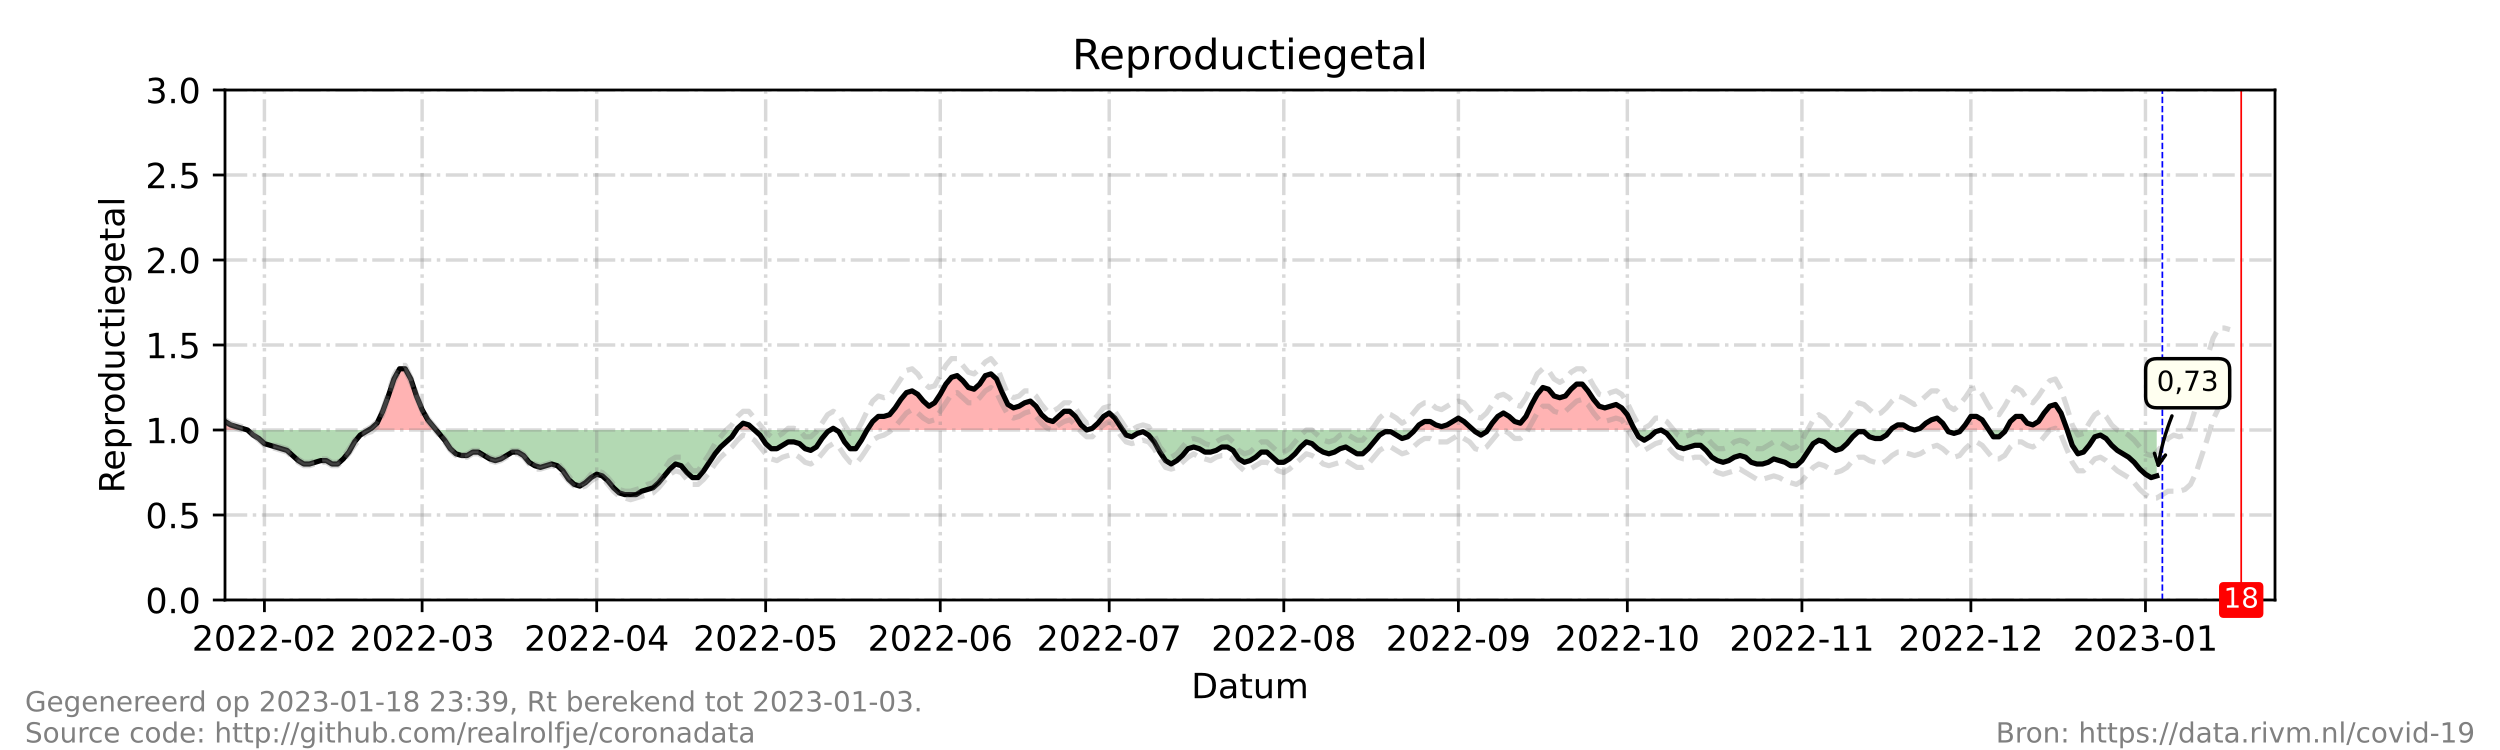 <?xml version="1.0" encoding="utf-8" standalone="no"?>
<!DOCTYPE svg PUBLIC "-//W3C//DTD SVG 1.1//EN"
  "http://www.w3.org/Graphics/SVG/1.1/DTD/svg11.dtd">
<!-- Created with matplotlib (https://matplotlib.org/) -->
<svg height="216pt" version="1.1" viewBox="0 0 720 216" width="720pt" xmlns="http://www.w3.org/2000/svg" xmlns:xlink="http://www.w3.org/1999/xlink">
 <defs>
  <style type="text/css">*{stroke-linecap:butt;stroke-linejoin:round;}</style>
 </defs>
 <g id="figure_1">
  <g id="patch_1">
   <path d="M 0 216 
L 720 216 
L 720 0 
L 0 0 
z
" style="fill:#ffffff;"/>
  </g>
  <g id="axes_1">
   <g id="patch_2">
    <path d="M 64.8 172.8 
L 655.2 172.8 
L 655.2 25.92 
L 64.8 25.92 
z
" style="fill:#ffffff;"/>
   </g>
   <g id="PolyCollection_1">
    <path clip-path="url(#p2e81e9cdfc)" d="M 64.8 123.84 
L 64.8 123.84 
L 66.422 123.84 
L 68.044 123.84 
L 69.666 123.84 
L 71.288 123.84 
L 69.666 123.35 
L 68.044 122.861 
L 66.422 122.371 
L 64.8 121.392 
z
" style="fill:#ff0000;fill-opacity:0.3;"/>
    <path clip-path="url(#p2e81e9cdfc)" d="M 106.16 123.84 
L 106.971 123.84 
L 108.593 123.84 
L 110.215 123.84 
L 111.837 123.84 
L 113.459 123.84 
L 115.081 123.84 
L 116.703 123.84 
L 118.325 123.84 
L 119.947 123.84 
L 121.569 123.84 
L 123.191 123.84 
L 124.813 123.84 
L 125.624 123.84 
L 124.813 122.861 
L 123.191 120.902 
L 121.569 117.965 
L 119.947 114.048 
L 118.325 109.152 
L 116.703 106.214 
L 115.081 106.214 
L 113.459 109.152 
L 111.837 114.048 
L 110.215 118.454 
L 108.593 121.882 
L 106.971 123.35 
z
" style="fill:#ff0000;fill-opacity:0.3;"/>
    <path clip-path="url(#p2e81e9cdfc)" d="M 212.076 123.84 
L 212.4 123.84 
L 214.022 123.84 
L 215.644 123.84 
L 217.266 123.84 
L 215.644 122.371 
L 214.022 121.882 
L 212.4 123.35 
z
" style="fill:#ff0000;fill-opacity:0.3;"/>
    <path clip-path="url(#p2e81e9cdfc)" d="M 239.163 123.84 
L 239.974 123.84 
L 240.785 123.84 
L 239.974 123.35 
z
" style="fill:#ff0000;fill-opacity:0.3;"/>
    <path clip-path="url(#p2e81e9cdfc)" d="M 249.705 123.84 
L 251.327 123.84 
L 252.949 123.84 
L 254.571 123.84 
L 256.193 123.84 
L 257.815 123.84 
L 259.437 123.84 
L 261.059 123.84 
L 262.681 123.84 
L 264.303 123.84 
L 265.925 123.84 
L 267.547 123.84 
L 269.169 123.84 
L 270.791 123.84 
L 272.413 123.84 
L 274.035 123.84 
L 275.657 123.84 
L 277.279 123.84 
L 278.901 123.84 
L 280.523 123.84 
L 282.145 123.84 
L 283.767 123.84 
L 285.389 123.84 
L 287.011 123.84 
L 288.633 123.84 
L 290.255 123.84 
L 291.877 123.84 
L 293.499 123.84 
L 295.121 123.84 
L 296.743 123.84 
L 298.365 123.84 
L 299.987 123.84 
L 301.609 123.84 
L 303.231 123.84 
L 304.853 123.84 
L 306.475 123.84 
L 308.097 123.84 
L 309.719 123.84 
L 311.341 123.84 
L 312.963 123.84 
L 311.341 122.371 
L 309.719 119.923 
L 308.097 118.454 
L 306.475 118.454 
L 304.853 119.923 
L 303.231 121.392 
L 301.609 120.902 
L 299.987 119.434 
L 298.365 116.986 
L 296.743 115.517 
L 295.121 116.006 
L 293.499 116.986 
L 291.877 117.475 
L 290.255 116.496 
L 288.633 113.069 
L 287.011 109.152 
L 285.389 107.683 
L 283.767 108.173 
L 282.145 110.621 
L 280.523 112.09 
L 278.901 111.6 
L 277.279 109.642 
L 275.657 108.173 
L 274.035 108.662 
L 272.413 110.621 
L 270.791 113.558 
L 269.169 116.006 
L 267.547 116.986 
L 265.925 115.517 
L 264.303 113.558 
L 262.681 112.579 
L 261.059 113.069 
L 259.437 115.027 
L 257.815 117.475 
L 256.193 119.434 
L 254.571 119.923 
L 252.949 119.923 
L 251.327 121.392 
z
" style="fill:#ff0000;fill-opacity:0.3;"/>
    <path clip-path="url(#p2e81e9cdfc)" d="M 312.963 123.84 
L 314.585 123.84 
L 316.207 123.84 
L 317.829 123.84 
L 319.451 123.84 
L 321.073 123.84 
L 322.695 123.84 
L 323.343 123.84 
L 322.695 122.861 
L 321.073 120.413 
L 319.451 118.944 
L 317.829 119.923 
L 316.207 121.882 
L 314.585 123.35 
z
" style="fill:#ff0000;fill-opacity:0.3;"/>
    <path clip-path="url(#p2e81e9cdfc)" d="M 407.443 123.84 
L 408.659 123.84 
L 410.281 123.84 
L 411.903 123.84 
L 413.525 123.84 
L 415.147 123.84 
L 416.769 123.84 
L 418.391 123.84 
L 420.013 123.84 
L 421.635 123.84 
L 423.257 123.84 
L 424.338 123.84 
L 423.257 122.861 
L 421.635 121.392 
L 420.013 120.413 
L 418.391 121.392 
L 416.769 122.371 
L 415.147 122.861 
L 413.525 122.371 
L 411.903 121.392 
L 410.281 121.392 
L 408.659 122.371 
z
" style="fill:#ff0000;fill-opacity:0.3;"/>
    <path clip-path="url(#p2e81e9cdfc)" d="M 428.447 123.84 
L 429.745 123.84 
L 431.367 123.84 
L 432.989 123.84 
L 434.611 123.84 
L 436.233 123.84 
L 437.855 123.84 
L 439.477 123.84 
L 441.099 123.84 
L 442.721 123.84 
L 444.343 123.84 
L 445.965 123.84 
L 447.587 123.84 
L 449.209 123.84 
L 450.831 123.84 
L 452.453 123.84 
L 454.075 123.84 
L 455.697 123.84 
L 457.319 123.84 
L 458.941 123.84 
L 460.563 123.84 
L 462.185 123.84 
L 463.807 123.84 
L 465.429 123.84 
L 467.051 123.84 
L 468.673 123.84 
L 470.295 123.84 
L 470.835 123.84 
L 470.295 122.861 
L 468.673 119.434 
L 467.051 117.475 
L 465.429 116.496 
L 463.807 116.986 
L 462.185 117.475 
L 460.563 116.986 
L 458.941 115.027 
L 457.319 112.579 
L 455.697 110.621 
L 454.075 110.621 
L 452.453 112.09 
L 450.831 114.048 
L 449.209 114.538 
L 447.587 114.048 
L 445.965 112.09 
L 444.343 111.6 
L 442.721 113.558 
L 441.099 116.496 
L 439.477 119.923 
L 437.855 121.882 
L 436.233 121.392 
L 434.611 119.923 
L 432.989 118.944 
L 431.367 119.923 
L 429.745 121.882 
z
" style="fill:#ff0000;fill-opacity:0.3;"/>
    <path clip-path="url(#p2e81e9cdfc)" d="M 544.5 123.84 
L 544.905 123.84 
L 546.527 123.84 
L 548.149 123.84 
L 549.771 123.84 
L 551.393 123.84 
L 549.771 123.35 
L 548.149 122.371 
L 546.527 122.371 
L 544.905 123.35 
z
" style="fill:#ff0000;fill-opacity:0.3;"/>
    <path clip-path="url(#p2e81e9cdfc)" d="M 551.393 123.84 
L 553.015 123.84 
L 554.637 123.84 
L 556.259 123.84 
L 557.881 123.84 
L 559.503 123.84 
L 560.801 123.84 
L 559.503 121.882 
L 557.881 120.413 
L 556.259 120.902 
L 554.637 121.882 
L 553.015 123.35 
z
" style="fill:#ff0000;fill-opacity:0.3;"/>
    <path clip-path="url(#p2e81e9cdfc)" d="M 564.775 123.84 
L 565.991 123.84 
L 567.613 123.84 
L 569.235 123.84 
L 570.857 123.84 
L 572.479 123.84 
L 572.804 123.84 
L 572.479 123.35 
L 570.857 120.902 
L 569.235 119.923 
L 567.613 119.923 
L 565.991 122.371 
z
" style="fill:#ff0000;fill-opacity:0.3;"/>
    <path clip-path="url(#p2e81e9cdfc)" d="M 577.615 123.84 
L 578.967 123.84 
L 580.589 123.84 
L 582.211 123.84 
L 583.833 123.84 
L 585.455 123.84 
L 587.077 123.84 
L 588.699 123.84 
L 590.321 123.84 
L 591.943 123.84 
L 593.565 123.84 
L 595.187 123.84 
L 595.349 123.84 
L 595.187 123.35 
L 593.565 118.944 
L 591.943 116.496 
L 590.321 116.986 
L 588.699 118.944 
L 587.077 121.392 
L 585.455 122.371 
L 583.833 121.882 
L 582.211 119.923 
L 580.589 119.923 
L 578.967 121.392 
z
" style="fill:#ff0000;fill-opacity:0.3;"/>
   </g>
   <g id="PolyCollection_2">
    <path clip-path="url(#p2e81e9cdfc)" d="M 71.288 123.84 
L 71.288 123.84 
L 72.91 123.84 
L 74.532 123.84 
L 76.154 123.84 
L 77.776 123.84 
L 79.398 123.84 
L 81.02 123.84 
L 82.642 123.84 
L 84.264 123.84 
L 85.886 123.84 
L 87.508 123.84 
L 89.13 123.84 
L 90.752 123.84 
L 92.374 123.84 
L 93.996 123.84 
L 95.618 123.84 
L 97.24 123.84 
L 98.862 123.84 
L 100.484 123.84 
L 102.105 123.84 
L 103.727 123.84 
L 105.349 123.84 
L 106.16 123.84 
L 105.349 124.33 
L 103.727 125.309 
L 102.105 127.267 
L 100.484 130.205 
L 98.862 132.163 
L 97.24 133.632 
L 95.618 133.632 
L 93.996 132.653 
L 92.374 132.653 
L 90.752 133.142 
L 89.13 133.632 
L 87.508 133.632 
L 85.886 132.653 
L 84.264 131.184 
L 82.642 129.715 
L 81.02 129.226 
L 79.398 128.736 
L 77.776 128.246 
L 76.154 127.757 
L 74.532 126.288 
L 72.91 125.309 
L 71.288 123.84 
z
" style="fill:#008000;fill-opacity:0.3;"/>
    <path clip-path="url(#p2e81e9cdfc)" d="M 125.624 123.84 
L 126.435 123.84 
L 128.057 123.84 
L 129.679 123.84 
L 131.301 123.84 
L 132.923 123.84 
L 134.545 123.84 
L 136.167 123.84 
L 137.789 123.84 
L 139.411 123.84 
L 141.033 123.84 
L 142.655 123.84 
L 144.277 123.84 
L 145.899 123.84 
L 147.521 123.84 
L 149.143 123.84 
L 150.765 123.84 
L 152.387 123.84 
L 154.009 123.84 
L 155.631 123.84 
L 157.253 123.84 
L 158.875 123.84 
L 160.497 123.84 
L 162.119 123.84 
L 163.741 123.84 
L 165.363 123.84 
L 166.985 123.84 
L 168.607 123.84 
L 170.229 123.84 
L 171.851 123.84 
L 173.473 123.84 
L 175.095 123.84 
L 176.716 123.84 
L 178.338 123.84 
L 179.96 123.84 
L 181.582 123.84 
L 183.204 123.84 
L 184.826 123.84 
L 186.448 123.84 
L 188.07 123.84 
L 189.692 123.84 
L 191.314 123.84 
L 192.936 123.84 
L 194.558 123.84 
L 196.18 123.84 
L 197.802 123.84 
L 199.424 123.84 
L 201.046 123.84 
L 202.668 123.84 
L 204.29 123.84 
L 205.912 123.84 
L 207.534 123.84 
L 209.156 123.84 
L 210.778 123.84 
L 212.076 123.84 
L 210.778 125.798 
L 209.156 127.267 
L 207.534 128.736 
L 205.912 130.694 
L 204.29 133.142 
L 202.668 135.59 
L 201.046 137.549 
L 199.424 137.549 
L 197.802 136.08 
L 196.18 134.122 
L 194.558 133.632 
L 192.936 135.101 
L 191.314 137.059 
L 189.692 139.018 
L 188.07 140.486 
L 186.448 140.976 
L 184.826 141.466 
L 183.204 142.445 
L 181.582 142.445 
L 179.96 142.445 
L 178.338 141.955 
L 176.716 140.486 
L 175.095 138.528 
L 173.473 137.059 
L 171.851 136.57 
L 170.229 137.549 
L 168.607 139.018 
L 166.985 139.997 
L 165.363 139.507 
L 163.741 138.038 
L 162.119 135.59 
L 160.497 134.122 
L 158.875 133.632 
L 157.253 134.122 
L 155.631 134.611 
L 154.009 134.122 
L 152.387 133.142 
L 150.765 131.184 
L 149.143 130.205 
L 147.521 130.205 
L 145.899 131.184 
L 144.277 132.163 
L 142.655 132.653 
L 141.033 132.163 
L 139.411 131.184 
L 137.789 130.205 
L 136.167 130.205 
L 134.545 131.184 
L 132.923 131.184 
L 131.301 130.694 
L 129.679 129.226 
L 128.057 126.778 
L 126.435 124.819 
z
" style="fill:#008000;fill-opacity:0.3;"/>
    <path clip-path="url(#p2e81e9cdfc)" d="M 217.266 123.84 
L 217.266 123.84 
L 218.888 123.84 
L 220.51 123.84 
L 222.132 123.84 
L 223.754 123.84 
L 225.376 123.84 
L 226.998 123.84 
L 228.62 123.84 
L 230.242 123.84 
L 231.864 123.84 
L 233.486 123.84 
L 235.108 123.84 
L 236.73 123.84 
L 238.352 123.84 
L 239.163 123.84 
L 238.352 124.33 
L 236.73 126.288 
L 235.108 128.736 
L 233.486 129.715 
L 231.864 129.226 
L 230.242 127.757 
L 228.62 127.267 
L 226.998 127.267 
L 225.376 128.246 
L 223.754 129.226 
L 222.132 129.226 
L 220.51 127.757 
L 218.888 125.309 
L 217.266 123.84 
z
" style="fill:#008000;fill-opacity:0.3;"/>
    <path clip-path="url(#p2e81e9cdfc)" d="M 240.785 123.84 
L 241.596 123.84 
L 243.218 123.84 
L 244.84 123.84 
L 246.462 123.84 
L 248.084 123.84 
L 249.705 123.84 
L 249.705 123.84 
L 249.705 123.84 
L 248.084 126.778 
L 246.462 129.226 
L 244.84 129.226 
L 243.218 127.267 
L 241.596 124.33 
z
" style="fill:#008000;fill-opacity:0.3;"/>
    <path clip-path="url(#p2e81e9cdfc)" d="M 312.963 123.84 
L 312.963 123.84 
L 312.963 123.84 
L 312.963 123.84 
z
" style="fill:#008000;fill-opacity:0.3;"/>
    <path clip-path="url(#p2e81e9cdfc)" d="M 323.343 123.84 
L 324.316 123.84 
L 325.938 123.84 
L 327.56 123.84 
L 329.182 123.84 
L 330.804 123.84 
L 332.426 123.84 
L 334.048 123.84 
L 335.67 123.84 
L 337.292 123.84 
L 338.914 123.84 
L 340.536 123.84 
L 342.158 123.84 
L 343.78 123.84 
L 345.402 123.84 
L 347.024 123.84 
L 348.646 123.84 
L 350.268 123.84 
L 351.89 123.84 
L 353.512 123.84 
L 355.134 123.84 
L 356.756 123.84 
L 358.378 123.84 
L 360 123.84 
L 361.622 123.84 
L 363.244 123.84 
L 364.866 123.84 
L 366.488 123.84 
L 368.11 123.84 
L 369.732 123.84 
L 371.354 123.84 
L 372.976 123.84 
L 374.598 123.84 
L 376.22 123.84 
L 377.842 123.84 
L 379.464 123.84 
L 381.086 123.84 
L 382.708 123.84 
L 384.33 123.84 
L 385.952 123.84 
L 387.574 123.84 
L 389.196 123.84 
L 390.818 123.84 
L 392.44 123.84 
L 394.062 123.84 
L 395.684 123.84 
L 397.305 123.84 
L 398.927 123.84 
L 400.549 123.84 
L 402.171 123.84 
L 403.793 123.84 
L 405.415 123.84 
L 407.037 123.84 
L 407.443 123.84 
L 407.037 124.33 
L 405.415 125.798 
L 403.793 126.288 
L 402.171 125.309 
L 400.549 124.33 
L 398.927 124.33 
L 397.305 125.309 
L 395.684 127.267 
L 394.062 129.226 
L 392.44 130.694 
L 390.818 130.694 
L 389.196 129.715 
L 387.574 128.736 
L 385.952 129.226 
L 384.33 130.205 
L 382.708 130.694 
L 381.086 130.205 
L 379.464 129.226 
L 377.842 127.757 
L 376.22 127.267 
L 374.598 128.736 
L 372.976 130.694 
L 371.354 132.163 
L 369.732 133.142 
L 368.11 133.142 
L 366.488 131.674 
L 364.866 130.205 
L 363.244 130.205 
L 361.622 131.674 
L 360 132.653 
L 358.378 133.142 
L 356.756 132.163 
L 355.134 129.715 
L 353.512 128.736 
L 351.89 128.736 
L 350.268 129.715 
L 348.646 130.205 
L 347.024 130.205 
L 345.402 129.226 
L 343.78 128.736 
L 342.158 129.226 
L 340.536 131.184 
L 338.914 132.653 
L 337.292 133.632 
L 335.67 132.653 
L 334.048 130.205 
L 332.426 127.267 
L 330.804 125.309 
L 329.182 124.33 
L 327.56 124.819 
L 325.938 125.798 
L 324.316 125.309 
z
" style="fill:#008000;fill-opacity:0.3;"/>
    <path clip-path="url(#p2e81e9cdfc)" d="M 424.338 123.84 
L 424.879 123.84 
L 426.501 123.84 
L 428.123 123.84 
L 428.447 123.84 
L 428.123 124.33 
L 426.501 125.309 
L 424.879 124.33 
z
" style="fill:#008000;fill-opacity:0.3;"/>
    <path clip-path="url(#p2e81e9cdfc)" d="M 470.835 123.84 
L 471.916 123.84 
L 473.538 123.84 
L 475.16 123.84 
L 476.782 123.84 
L 478.404 123.84 
L 480.026 123.84 
L 481.648 123.84 
L 483.27 123.84 
L 484.892 123.84 
L 486.514 123.84 
L 488.136 123.84 
L 489.758 123.84 
L 491.38 123.84 
L 493.002 123.84 
L 494.624 123.84 
L 496.246 123.84 
L 497.868 123.84 
L 499.49 123.84 
L 501.112 123.84 
L 502.734 123.84 
L 504.356 123.84 
L 505.978 123.84 
L 507.6 123.84 
L 509.222 123.84 
L 510.844 123.84 
L 512.466 123.84 
L 514.088 123.84 
L 515.71 123.84 
L 517.332 123.84 
L 518.954 123.84 
L 520.576 123.84 
L 522.198 123.84 
L 523.82 123.84 
L 525.442 123.84 
L 527.064 123.84 
L 528.686 123.84 
L 530.308 123.84 
L 531.93 123.84 
L 533.552 123.84 
L 535.174 123.84 
L 536.796 123.84 
L 538.418 123.84 
L 540.04 123.84 
L 541.662 123.84 
L 543.284 123.84 
L 544.5 123.84 
L 543.284 125.309 
L 541.662 126.288 
L 540.04 126.288 
L 538.418 125.798 
L 536.796 124.33 
L 535.174 124.33 
L 533.552 125.798 
L 531.93 127.757 
L 530.308 129.226 
L 528.686 129.715 
L 527.064 128.736 
L 525.442 127.267 
L 523.82 126.778 
L 522.198 127.757 
L 520.576 130.205 
L 518.954 132.653 
L 517.332 134.122 
L 515.71 134.122 
L 514.088 133.142 
L 512.466 132.653 
L 510.844 132.163 
L 509.222 133.142 
L 507.6 133.632 
L 505.978 133.632 
L 504.356 133.142 
L 502.734 131.674 
L 501.112 131.184 
L 499.49 131.674 
L 497.868 132.653 
L 496.246 133.142 
L 494.624 132.653 
L 493.002 131.674 
L 491.38 129.715 
L 489.758 128.246 
L 488.136 128.246 
L 486.514 128.736 
L 484.892 129.226 
L 483.27 128.736 
L 481.648 126.778 
L 480.026 124.819 
L 478.404 123.84 
L 476.782 124.33 
L 475.16 125.798 
L 473.538 126.778 
L 471.916 125.798 
z
" style="fill:#008000;fill-opacity:0.3;"/>
    <path clip-path="url(#p2e81e9cdfc)" d="M 551.393 123.84 
L 551.393 123.84 
L 551.393 123.84 
L 551.393 123.84 
z
" style="fill:#008000;fill-opacity:0.3;"/>
    <path clip-path="url(#p2e81e9cdfc)" d="M 560.801 123.84 
L 561.125 123.84 
L 562.747 123.84 
L 564.369 123.84 
L 564.775 123.84 
L 564.369 124.33 
L 562.747 124.819 
L 561.125 124.33 
z
" style="fill:#008000;fill-opacity:0.3;"/>
    <path clip-path="url(#p2e81e9cdfc)" d="M 572.804 123.84 
L 574.101 123.84 
L 575.723 123.84 
L 577.345 123.84 
L 577.615 123.84 
L 577.345 124.33 
L 575.723 125.798 
L 574.101 125.798 
z
" style="fill:#008000;fill-opacity:0.3;"/>
    <path clip-path="url(#p2e81e9cdfc)" d="M 595.349 123.84 
L 596.809 123.84 
L 598.431 123.84 
L 600.053 123.84 
L 601.675 123.84 
L 603.297 123.84 
L 604.919 123.84 
L 606.541 123.84 
L 608.163 123.84 
L 609.785 123.84 
L 611.407 123.84 
L 613.029 123.84 
L 614.651 123.84 
L 616.273 123.84 
L 617.895 123.84 
L 619.516 123.84 
L 621.138 123.84 
L 621.138 123.84 
L 621.138 137.059 
L 619.516 137.549 
L 617.895 136.57 
L 616.273 135.101 
L 614.651 133.142 
L 613.029 131.674 
L 611.407 130.694 
L 609.785 129.715 
L 608.163 128.246 
L 606.541 126.288 
L 604.919 125.309 
L 603.297 125.798 
L 601.675 128.246 
L 600.053 130.205 
L 598.431 130.694 
L 596.809 128.246 
z
" style="fill:#008000;fill-opacity:0.3;"/>
   </g>
   <g id="matplotlib.axis_1">
    <g id="xtick_1">
     <g id="line2d_1">
      <path clip-path="url(#p2e81e9cdfc)" d="M 76.154 172.8 
L 76.154 25.92 
" style="fill:none;stroke:#808080;stroke-dasharray:6.4,1.6,1,1.6;stroke-dashoffset:0;stroke-opacity:0.3;"/>
     </g>
     <g id="line2d_2">
      <defs>
       <path d="M 0 0 
L 0 3.5 
" id="m5e2a7bfe63" style="stroke:#000000;stroke-width:0.8;"/>
      </defs>
      <g>
       <use style="stroke:#000000;stroke-width:0.8;" x="76.154" xlink:href="#m5e2a7bfe63" y="172.8"/>
      </g>
     </g>
     <g id="text_1">
      <!-- 2022-02 -->
      <g transform="translate(55.262 187.398)scale(0.1 -0.1)">
       <defs>
        <path d="M 19.188 8.297 
L 53.609 8.297 
L 53.609 0 
L 7.328 0 
L 7.328 8.297 
Q 12.938 14.109 22.625 23.891 
Q 32.328 33.688 34.812 36.531 
Q 39.547 41.844 41.422 45.531 
Q 43.312 49.219 43.312 52.781 
Q 43.312 58.594 39.234 62.25 
Q 35.156 65.922 28.609 65.922 
Q 23.969 65.922 18.812 64.312 
Q 13.672 62.703 7.812 59.422 
L 7.812 69.391 
Q 13.766 71.781 18.938 73 
Q 24.125 74.219 28.422 74.219 
Q 39.75 74.219 46.484 68.547 
Q 53.219 62.891 53.219 53.422 
Q 53.219 48.922 51.531 44.891 
Q 49.859 40.875 45.406 35.406 
Q 44.188 33.984 37.641 27.219 
Q 31.109 20.453 19.188 8.297 
z
" id="DejaVuSans-50"/>
        <path d="M 31.781 66.406 
Q 24.172 66.406 20.328 58.906 
Q 16.5 51.422 16.5 36.375 
Q 16.5 21.391 20.328 13.891 
Q 24.172 6.391 31.781 6.391 
Q 39.453 6.391 43.281 13.891 
Q 47.125 21.391 47.125 36.375 
Q 47.125 51.422 43.281 58.906 
Q 39.453 66.406 31.781 66.406 
z
M 31.781 74.219 
Q 44.047 74.219 50.516 64.516 
Q 56.984 54.828 56.984 36.375 
Q 56.984 17.969 50.516 8.266 
Q 44.047 -1.422 31.781 -1.422 
Q 19.531 -1.422 13.062 8.266 
Q 6.594 17.969 6.594 36.375 
Q 6.594 54.828 13.062 64.516 
Q 19.531 74.219 31.781 74.219 
z
" id="DejaVuSans-48"/>
        <path d="M 4.891 31.391 
L 31.203 31.391 
L 31.203 23.391 
L 4.891 23.391 
z
" id="DejaVuSans-45"/>
       </defs>
       <use xlink:href="#DejaVuSans-50"/>
       <use x="63.623" xlink:href="#DejaVuSans-48"/>
       <use x="127.246" xlink:href="#DejaVuSans-50"/>
       <use x="190.869" xlink:href="#DejaVuSans-50"/>
       <use x="254.492" xlink:href="#DejaVuSans-45"/>
       <use x="290.576" xlink:href="#DejaVuSans-48"/>
       <use x="354.199" xlink:href="#DejaVuSans-50"/>
      </g>
     </g>
    </g>
    <g id="xtick_2">
     <g id="line2d_3">
      <path clip-path="url(#p2e81e9cdfc)" d="M 121.569 172.8 
L 121.569 25.92 
" style="fill:none;stroke:#808080;stroke-dasharray:6.4,1.6,1,1.6;stroke-dashoffset:0;stroke-opacity:0.3;"/>
     </g>
     <g id="line2d_4">
      <g>
       <use style="stroke:#000000;stroke-width:0.8;" x="121.569" xlink:href="#m5e2a7bfe63" y="172.8"/>
      </g>
     </g>
     <g id="text_2">
      <!-- 2022-03 -->
      <g transform="translate(100.678 187.398)scale(0.1 -0.1)">
       <defs>
        <path d="M 40.578 39.312 
Q 47.656 37.797 51.625 33 
Q 55.609 28.219 55.609 21.188 
Q 55.609 10.406 48.188 4.484 
Q 40.766 -1.422 27.094 -1.422 
Q 22.516 -1.422 17.656 -0.516 
Q 12.797 0.391 7.625 2.203 
L 7.625 11.719 
Q 11.719 9.328 16.594 8.109 
Q 21.484 6.891 26.812 6.891 
Q 36.078 6.891 40.938 10.547 
Q 45.797 14.203 45.797 21.188 
Q 45.797 27.641 41.281 31.266 
Q 36.766 34.906 28.719 34.906 
L 20.219 34.906 
L 20.219 43.016 
L 29.109 43.016 
Q 36.375 43.016 40.234 45.922 
Q 44.094 48.828 44.094 54.297 
Q 44.094 59.906 40.109 62.906 
Q 36.141 65.922 28.719 65.922 
Q 24.656 65.922 20.016 65.031 
Q 15.375 64.156 9.812 62.312 
L 9.812 71.094 
Q 15.438 72.656 20.344 73.438 
Q 25.25 74.219 29.594 74.219 
Q 40.828 74.219 47.359 69.109 
Q 53.906 64.016 53.906 55.328 
Q 53.906 49.266 50.438 45.094 
Q 46.969 40.922 40.578 39.312 
z
" id="DejaVuSans-51"/>
       </defs>
       <use xlink:href="#DejaVuSans-50"/>
       <use x="63.623" xlink:href="#DejaVuSans-48"/>
       <use x="127.246" xlink:href="#DejaVuSans-50"/>
       <use x="190.869" xlink:href="#DejaVuSans-50"/>
       <use x="254.492" xlink:href="#DejaVuSans-45"/>
       <use x="290.576" xlink:href="#DejaVuSans-48"/>
       <use x="354.199" xlink:href="#DejaVuSans-51"/>
      </g>
     </g>
    </g>
    <g id="xtick_3">
     <g id="line2d_5">
      <path clip-path="url(#p2e81e9cdfc)" d="M 171.851 172.8 
L 171.851 25.92 
" style="fill:none;stroke:#808080;stroke-dasharray:6.4,1.6,1,1.6;stroke-dashoffset:0;stroke-opacity:0.3;"/>
     </g>
     <g id="line2d_6">
      <g>
       <use style="stroke:#000000;stroke-width:0.8;" x="171.851" xlink:href="#m5e2a7bfe63" y="172.8"/>
      </g>
     </g>
     <g id="text_3">
      <!-- 2022-04 -->
      <g transform="translate(150.959 187.398)scale(0.1 -0.1)">
       <defs>
        <path d="M 37.797 64.312 
L 12.891 25.391 
L 37.797 25.391 
z
M 35.203 72.906 
L 47.609 72.906 
L 47.609 25.391 
L 58.016 25.391 
L 58.016 17.188 
L 47.609 17.188 
L 47.609 0 
L 37.797 0 
L 37.797 17.188 
L 4.891 17.188 
L 4.891 26.703 
z
" id="DejaVuSans-52"/>
       </defs>
       <use xlink:href="#DejaVuSans-50"/>
       <use x="63.623" xlink:href="#DejaVuSans-48"/>
       <use x="127.246" xlink:href="#DejaVuSans-50"/>
       <use x="190.869" xlink:href="#DejaVuSans-50"/>
       <use x="254.492" xlink:href="#DejaVuSans-45"/>
       <use x="290.576" xlink:href="#DejaVuSans-48"/>
       <use x="354.199" xlink:href="#DejaVuSans-52"/>
      </g>
     </g>
    </g>
    <g id="xtick_4">
     <g id="line2d_7">
      <path clip-path="url(#p2e81e9cdfc)" d="M 220.51 172.8 
L 220.51 25.92 
" style="fill:none;stroke:#808080;stroke-dasharray:6.4,1.6,1,1.6;stroke-dashoffset:0;stroke-opacity:0.3;"/>
     </g>
     <g id="line2d_8">
      <g>
       <use style="stroke:#000000;stroke-width:0.8;" x="220.51" xlink:href="#m5e2a7bfe63" y="172.8"/>
      </g>
     </g>
     <g id="text_4">
      <!-- 2022-05 -->
      <g transform="translate(199.618 187.398)scale(0.1 -0.1)">
       <defs>
        <path d="M 10.797 72.906 
L 49.516 72.906 
L 49.516 64.594 
L 19.828 64.594 
L 19.828 46.734 
Q 21.969 47.469 24.109 47.828 
Q 26.266 48.188 28.422 48.188 
Q 40.625 48.188 47.75 41.5 
Q 54.891 34.812 54.891 23.391 
Q 54.891 11.625 47.562 5.094 
Q 40.234 -1.422 26.906 -1.422 
Q 22.312 -1.422 17.547 -0.641 
Q 12.797 0.141 7.719 1.703 
L 7.719 11.625 
Q 12.109 9.234 16.797 8.062 
Q 21.484 6.891 26.703 6.891 
Q 35.156 6.891 40.078 11.328 
Q 45.016 15.766 45.016 23.391 
Q 45.016 31 40.078 35.438 
Q 35.156 39.891 26.703 39.891 
Q 22.75 39.891 18.812 39.016 
Q 14.891 38.141 10.797 36.281 
z
" id="DejaVuSans-53"/>
       </defs>
       <use xlink:href="#DejaVuSans-50"/>
       <use x="63.623" xlink:href="#DejaVuSans-48"/>
       <use x="127.246" xlink:href="#DejaVuSans-50"/>
       <use x="190.869" xlink:href="#DejaVuSans-50"/>
       <use x="254.492" xlink:href="#DejaVuSans-45"/>
       <use x="290.576" xlink:href="#DejaVuSans-48"/>
       <use x="354.199" xlink:href="#DejaVuSans-53"/>
      </g>
     </g>
    </g>
    <g id="xtick_5">
     <g id="line2d_9">
      <path clip-path="url(#p2e81e9cdfc)" d="M 270.791 172.8 
L 270.791 25.92 
" style="fill:none;stroke:#808080;stroke-dasharray:6.4,1.6,1,1.6;stroke-dashoffset:0;stroke-opacity:0.3;"/>
     </g>
     <g id="line2d_10">
      <g>
       <use style="stroke:#000000;stroke-width:0.8;" x="270.791" xlink:href="#m5e2a7bfe63" y="172.8"/>
      </g>
     </g>
     <g id="text_5">
      <!-- 2022-06 -->
      <g transform="translate(249.9 187.398)scale(0.1 -0.1)">
       <defs>
        <path d="M 33.016 40.375 
Q 26.375 40.375 22.484 35.828 
Q 18.609 31.297 18.609 23.391 
Q 18.609 15.531 22.484 10.953 
Q 26.375 6.391 33.016 6.391 
Q 39.656 6.391 43.531 10.953 
Q 47.406 15.531 47.406 23.391 
Q 47.406 31.297 43.531 35.828 
Q 39.656 40.375 33.016 40.375 
z
M 52.594 71.297 
L 52.594 62.312 
Q 48.875 64.062 45.094 64.984 
Q 41.312 65.922 37.594 65.922 
Q 27.828 65.922 22.672 59.328 
Q 17.531 52.734 16.797 39.406 
Q 19.672 43.656 24.016 45.922 
Q 28.375 48.188 33.594 48.188 
Q 44.578 48.188 50.953 41.516 
Q 57.328 34.859 57.328 23.391 
Q 57.328 12.156 50.688 5.359 
Q 44.047 -1.422 33.016 -1.422 
Q 20.359 -1.422 13.672 8.266 
Q 6.984 17.969 6.984 36.375 
Q 6.984 53.656 15.188 63.938 
Q 23.391 74.219 37.203 74.219 
Q 40.922 74.219 44.703 73.484 
Q 48.484 72.75 52.594 71.297 
z
" id="DejaVuSans-54"/>
       </defs>
       <use xlink:href="#DejaVuSans-50"/>
       <use x="63.623" xlink:href="#DejaVuSans-48"/>
       <use x="127.246" xlink:href="#DejaVuSans-50"/>
       <use x="190.869" xlink:href="#DejaVuSans-50"/>
       <use x="254.492" xlink:href="#DejaVuSans-45"/>
       <use x="290.576" xlink:href="#DejaVuSans-48"/>
       <use x="354.199" xlink:href="#DejaVuSans-54"/>
      </g>
     </g>
    </g>
    <g id="xtick_6">
     <g id="line2d_11">
      <path clip-path="url(#p2e81e9cdfc)" d="M 319.451 172.8 
L 319.451 25.92 
" style="fill:none;stroke:#808080;stroke-dasharray:6.4,1.6,1,1.6;stroke-dashoffset:0;stroke-opacity:0.3;"/>
     </g>
     <g id="line2d_12">
      <g>
       <use style="stroke:#000000;stroke-width:0.8;" x="319.451" xlink:href="#m5e2a7bfe63" y="172.8"/>
      </g>
     </g>
     <g id="text_6">
      <!-- 2022-07 -->
      <g transform="translate(298.559 187.398)scale(0.1 -0.1)">
       <defs>
        <path d="M 8.203 72.906 
L 55.078 72.906 
L 55.078 68.703 
L 28.609 0 
L 18.312 0 
L 43.219 64.594 
L 8.203 64.594 
z
" id="DejaVuSans-55"/>
       </defs>
       <use xlink:href="#DejaVuSans-50"/>
       <use x="63.623" xlink:href="#DejaVuSans-48"/>
       <use x="127.246" xlink:href="#DejaVuSans-50"/>
       <use x="190.869" xlink:href="#DejaVuSans-50"/>
       <use x="254.492" xlink:href="#DejaVuSans-45"/>
       <use x="290.576" xlink:href="#DejaVuSans-48"/>
       <use x="354.199" xlink:href="#DejaVuSans-55"/>
      </g>
     </g>
    </g>
    <g id="xtick_7">
     <g id="line2d_13">
      <path clip-path="url(#p2e81e9cdfc)" d="M 369.732 172.8 
L 369.732 25.92 
" style="fill:none;stroke:#808080;stroke-dasharray:6.4,1.6,1,1.6;stroke-dashoffset:0;stroke-opacity:0.3;"/>
     </g>
     <g id="line2d_14">
      <g>
       <use style="stroke:#000000;stroke-width:0.8;" x="369.732" xlink:href="#m5e2a7bfe63" y="172.8"/>
      </g>
     </g>
     <g id="text_7">
      <!-- 2022-08 -->
      <g transform="translate(348.84 187.398)scale(0.1 -0.1)">
       <defs>
        <path d="M 31.781 34.625 
Q 24.75 34.625 20.719 30.859 
Q 16.703 27.094 16.703 20.516 
Q 16.703 13.922 20.719 10.156 
Q 24.75 6.391 31.781 6.391 
Q 38.812 6.391 42.859 10.172 
Q 46.922 13.969 46.922 20.516 
Q 46.922 27.094 42.891 30.859 
Q 38.875 34.625 31.781 34.625 
z
M 21.922 38.812 
Q 15.578 40.375 12.031 44.719 
Q 8.5 49.078 8.5 55.328 
Q 8.5 64.062 14.719 69.141 
Q 20.953 74.219 31.781 74.219 
Q 42.672 74.219 48.875 69.141 
Q 55.078 64.062 55.078 55.328 
Q 55.078 49.078 51.531 44.719 
Q 48 40.375 41.703 38.812 
Q 48.828 37.156 52.797 32.312 
Q 56.781 27.484 56.781 20.516 
Q 56.781 9.906 50.312 4.234 
Q 43.844 -1.422 31.781 -1.422 
Q 19.734 -1.422 13.25 4.234 
Q 6.781 9.906 6.781 20.516 
Q 6.781 27.484 10.781 32.312 
Q 14.797 37.156 21.922 38.812 
z
M 18.312 54.391 
Q 18.312 48.734 21.844 45.562 
Q 25.391 42.391 31.781 42.391 
Q 38.141 42.391 41.719 45.562 
Q 45.312 48.734 45.312 54.391 
Q 45.312 60.062 41.719 63.234 
Q 38.141 66.406 31.781 66.406 
Q 25.391 66.406 21.844 63.234 
Q 18.312 60.062 18.312 54.391 
z
" id="DejaVuSans-56"/>
       </defs>
       <use xlink:href="#DejaVuSans-50"/>
       <use x="63.623" xlink:href="#DejaVuSans-48"/>
       <use x="127.246" xlink:href="#DejaVuSans-50"/>
       <use x="190.869" xlink:href="#DejaVuSans-50"/>
       <use x="254.492" xlink:href="#DejaVuSans-45"/>
       <use x="290.576" xlink:href="#DejaVuSans-48"/>
       <use x="354.199" xlink:href="#DejaVuSans-56"/>
      </g>
     </g>
    </g>
    <g id="xtick_8">
     <g id="line2d_15">
      <path clip-path="url(#p2e81e9cdfc)" d="M 420.013 172.8 
L 420.013 25.92 
" style="fill:none;stroke:#808080;stroke-dasharray:6.4,1.6,1,1.6;stroke-dashoffset:0;stroke-opacity:0.3;"/>
     </g>
     <g id="line2d_16">
      <g>
       <use style="stroke:#000000;stroke-width:0.8;" x="420.013" xlink:href="#m5e2a7bfe63" y="172.8"/>
      </g>
     </g>
     <g id="text_8">
      <!-- 2022-09 -->
      <g transform="translate(399.122 187.398)scale(0.1 -0.1)">
       <defs>
        <path d="M 10.984 1.516 
L 10.984 10.5 
Q 14.703 8.734 18.5 7.812 
Q 22.312 6.891 25.984 6.891 
Q 35.75 6.891 40.891 13.453 
Q 46.047 20.016 46.781 33.406 
Q 43.953 29.203 39.594 26.953 
Q 35.25 24.703 29.984 24.703 
Q 19.047 24.703 12.672 31.312 
Q 6.297 37.938 6.297 49.422 
Q 6.297 60.641 12.938 67.422 
Q 19.578 74.219 30.609 74.219 
Q 43.266 74.219 49.922 64.516 
Q 56.594 54.828 56.594 36.375 
Q 56.594 19.141 48.406 8.859 
Q 40.234 -1.422 26.422 -1.422 
Q 22.703 -1.422 18.891 -0.688 
Q 15.094 0.047 10.984 1.516 
z
M 30.609 32.422 
Q 37.25 32.422 41.125 36.953 
Q 45.016 41.5 45.016 49.422 
Q 45.016 57.281 41.125 61.844 
Q 37.25 66.406 30.609 66.406 
Q 23.969 66.406 20.094 61.844 
Q 16.219 57.281 16.219 49.422 
Q 16.219 41.5 20.094 36.953 
Q 23.969 32.422 30.609 32.422 
z
" id="DejaVuSans-57"/>
       </defs>
       <use xlink:href="#DejaVuSans-50"/>
       <use x="63.623" xlink:href="#DejaVuSans-48"/>
       <use x="127.246" xlink:href="#DejaVuSans-50"/>
       <use x="190.869" xlink:href="#DejaVuSans-50"/>
       <use x="254.492" xlink:href="#DejaVuSans-45"/>
       <use x="290.576" xlink:href="#DejaVuSans-48"/>
       <use x="354.199" xlink:href="#DejaVuSans-57"/>
      </g>
     </g>
    </g>
    <g id="xtick_9">
     <g id="line2d_17">
      <path clip-path="url(#p2e81e9cdfc)" d="M 468.673 172.8 
L 468.673 25.92 
" style="fill:none;stroke:#808080;stroke-dasharray:6.4,1.6,1,1.6;stroke-dashoffset:0;stroke-opacity:0.3;"/>
     </g>
     <g id="line2d_18">
      <g>
       <use style="stroke:#000000;stroke-width:0.8;" x="468.673" xlink:href="#m5e2a7bfe63" y="172.8"/>
      </g>
     </g>
     <g id="text_9">
      <!-- 2022-10 -->
      <g transform="translate(447.781 187.398)scale(0.1 -0.1)">
       <defs>
        <path d="M 12.406 8.297 
L 28.516 8.297 
L 28.516 63.922 
L 10.984 60.406 
L 10.984 69.391 
L 28.422 72.906 
L 38.281 72.906 
L 38.281 8.297 
L 54.391 8.297 
L 54.391 0 
L 12.406 0 
z
" id="DejaVuSans-49"/>
       </defs>
       <use xlink:href="#DejaVuSans-50"/>
       <use x="63.623" xlink:href="#DejaVuSans-48"/>
       <use x="127.246" xlink:href="#DejaVuSans-50"/>
       <use x="190.869" xlink:href="#DejaVuSans-50"/>
       <use x="254.492" xlink:href="#DejaVuSans-45"/>
       <use x="290.576" xlink:href="#DejaVuSans-49"/>
       <use x="354.199" xlink:href="#DejaVuSans-48"/>
      </g>
     </g>
    </g>
    <g id="xtick_10">
     <g id="line2d_19">
      <path clip-path="url(#p2e81e9cdfc)" d="M 518.954 172.8 
L 518.954 25.92 
" style="fill:none;stroke:#808080;stroke-dasharray:6.4,1.6,1,1.6;stroke-dashoffset:0;stroke-opacity:0.3;"/>
     </g>
     <g id="line2d_20">
      <g>
       <use style="stroke:#000000;stroke-width:0.8;" x="518.954" xlink:href="#m5e2a7bfe63" y="172.8"/>
      </g>
     </g>
     <g id="text_10">
      <!-- 2022-11 -->
      <g transform="translate(498.062 187.398)scale(0.1 -0.1)">
       <use xlink:href="#DejaVuSans-50"/>
       <use x="63.623" xlink:href="#DejaVuSans-48"/>
       <use x="127.246" xlink:href="#DejaVuSans-50"/>
       <use x="190.869" xlink:href="#DejaVuSans-50"/>
       <use x="254.492" xlink:href="#DejaVuSans-45"/>
       <use x="290.576" xlink:href="#DejaVuSans-49"/>
       <use x="354.199" xlink:href="#DejaVuSans-49"/>
      </g>
     </g>
    </g>
    <g id="xtick_11">
     <g id="line2d_21">
      <path clip-path="url(#p2e81e9cdfc)" d="M 567.613 172.8 
L 567.613 25.92 
" style="fill:none;stroke:#808080;stroke-dasharray:6.4,1.6,1,1.6;stroke-dashoffset:0;stroke-opacity:0.3;"/>
     </g>
     <g id="line2d_22">
      <g>
       <use style="stroke:#000000;stroke-width:0.8;" x="567.613" xlink:href="#m5e2a7bfe63" y="172.8"/>
      </g>
     </g>
     <g id="text_11">
      <!-- 2022-12 -->
      <g transform="translate(546.722 187.398)scale(0.1 -0.1)">
       <use xlink:href="#DejaVuSans-50"/>
       <use x="63.623" xlink:href="#DejaVuSans-48"/>
       <use x="127.246" xlink:href="#DejaVuSans-50"/>
       <use x="190.869" xlink:href="#DejaVuSans-50"/>
       <use x="254.492" xlink:href="#DejaVuSans-45"/>
       <use x="290.576" xlink:href="#DejaVuSans-49"/>
       <use x="354.199" xlink:href="#DejaVuSans-50"/>
      </g>
     </g>
    </g>
    <g id="xtick_12">
     <g id="line2d_23">
      <path clip-path="url(#p2e81e9cdfc)" d="M 617.895 172.8 
L 617.895 25.92 
" style="fill:none;stroke:#808080;stroke-dasharray:6.4,1.6,1,1.6;stroke-dashoffset:0;stroke-opacity:0.3;"/>
     </g>
     <g id="line2d_24">
      <g>
       <use style="stroke:#000000;stroke-width:0.8;" x="617.895" xlink:href="#m5e2a7bfe63" y="172.8"/>
      </g>
     </g>
     <g id="text_12">
      <!-- 2023-01 -->
      <g transform="translate(597.003 187.398)scale(0.1 -0.1)">
       <use xlink:href="#DejaVuSans-50"/>
       <use x="63.623" xlink:href="#DejaVuSans-48"/>
       <use x="127.246" xlink:href="#DejaVuSans-50"/>
       <use x="190.869" xlink:href="#DejaVuSans-51"/>
       <use x="254.492" xlink:href="#DejaVuSans-45"/>
       <use x="290.576" xlink:href="#DejaVuSans-48"/>
       <use x="354.199" xlink:href="#DejaVuSans-49"/>
      </g>
     </g>
    </g>
    <g id="text_13">
     <!-- Datum -->
     <g transform="translate(343.087 201.077)scale(0.1 -0.1)">
      <defs>
       <path d="M 19.672 64.797 
L 19.672 8.109 
L 31.594 8.109 
Q 46.688 8.109 53.688 14.938 
Q 60.688 21.781 60.688 36.531 
Q 60.688 51.172 53.688 57.984 
Q 46.688 64.797 31.594 64.797 
z
M 9.812 72.906 
L 30.078 72.906 
Q 51.266 72.906 61.172 64.094 
Q 71.094 55.281 71.094 36.531 
Q 71.094 17.672 61.125 8.828 
Q 51.172 0 30.078 0 
L 9.812 0 
z
" id="DejaVuSans-68"/>
       <path d="M 34.281 27.484 
Q 23.391 27.484 19.188 25 
Q 14.984 22.516 14.984 16.5 
Q 14.984 11.719 18.141 8.906 
Q 21.297 6.109 26.703 6.109 
Q 34.188 6.109 38.703 11.406 
Q 43.219 16.703 43.219 25.484 
L 43.219 27.484 
z
M 52.203 31.203 
L 52.203 0 
L 43.219 0 
L 43.219 8.297 
Q 40.141 3.328 35.547 0.953 
Q 30.953 -1.422 24.312 -1.422 
Q 15.922 -1.422 10.953 3.297 
Q 6 8.016 6 15.922 
Q 6 25.141 12.172 29.828 
Q 18.359 34.516 30.609 34.516 
L 43.219 34.516 
L 43.219 35.406 
Q 43.219 41.609 39.141 45 
Q 35.062 48.391 27.688 48.391 
Q 23 48.391 18.547 47.266 
Q 14.109 46.141 10.016 43.891 
L 10.016 52.203 
Q 14.938 54.109 19.578 55.047 
Q 24.219 56 28.609 56 
Q 40.484 56 46.344 49.844 
Q 52.203 43.703 52.203 31.203 
z
" id="DejaVuSans-97"/>
       <path d="M 18.312 70.219 
L 18.312 54.688 
L 36.812 54.688 
L 36.812 47.703 
L 18.312 47.703 
L 18.312 18.016 
Q 18.312 11.328 20.141 9.422 
Q 21.969 7.516 27.594 7.516 
L 36.812 7.516 
L 36.812 0 
L 27.594 0 
Q 17.188 0 13.234 3.875 
Q 9.281 7.766 9.281 18.016 
L 9.281 47.703 
L 2.688 47.703 
L 2.688 54.688 
L 9.281 54.688 
L 9.281 70.219 
z
" id="DejaVuSans-116"/>
       <path d="M 8.5 21.578 
L 8.5 54.688 
L 17.484 54.688 
L 17.484 21.922 
Q 17.484 14.156 20.5 10.266 
Q 23.531 6.391 29.594 6.391 
Q 36.859 6.391 41.078 11.031 
Q 45.312 15.672 45.312 23.688 
L 45.312 54.688 
L 54.297 54.688 
L 54.297 0 
L 45.312 0 
L 45.312 8.406 
Q 42.047 3.422 37.719 1 
Q 33.406 -1.422 27.688 -1.422 
Q 18.266 -1.422 13.375 4.438 
Q 8.5 10.297 8.5 21.578 
z
M 31.109 56 
z
" id="DejaVuSans-117"/>
       <path d="M 52 44.188 
Q 55.375 50.25 60.062 53.125 
Q 64.75 56 71.094 56 
Q 79.641 56 84.281 50.016 
Q 88.922 44.047 88.922 33.016 
L 88.922 0 
L 79.891 0 
L 79.891 32.719 
Q 79.891 40.578 77.094 44.375 
Q 74.312 48.188 68.609 48.188 
Q 61.625 48.188 57.562 43.547 
Q 53.516 38.922 53.516 30.906 
L 53.516 0 
L 44.484 0 
L 44.484 32.719 
Q 44.484 40.625 41.703 44.406 
Q 38.922 48.188 33.109 48.188 
Q 26.219 48.188 22.156 43.531 
Q 18.109 38.875 18.109 30.906 
L 18.109 0 
L 9.078 0 
L 9.078 54.688 
L 18.109 54.688 
L 18.109 46.188 
Q 21.188 51.219 25.484 53.609 
Q 29.781 56 35.688 56 
Q 41.656 56 45.828 52.969 
Q 50 49.953 52 44.188 
z
" id="DejaVuSans-109"/>
      </defs>
      <use xlink:href="#DejaVuSans-68"/>
      <use x="77.002" xlink:href="#DejaVuSans-97"/>
      <use x="138.281" xlink:href="#DejaVuSans-116"/>
      <use x="177.49" xlink:href="#DejaVuSans-117"/>
      <use x="240.869" xlink:href="#DejaVuSans-109"/>
     </g>
    </g>
   </g>
   <g id="matplotlib.axis_2">
    <g id="ytick_1">
     <g id="line2d_25">
      <path clip-path="url(#p2e81e9cdfc)" d="M 64.8 172.8 
L 655.2 172.8 
" style="fill:none;stroke:#808080;stroke-dasharray:6.4,1.6,1,1.6;stroke-dashoffset:0;stroke-opacity:0.3;"/>
     </g>
     <g id="line2d_26">
      <defs>
       <path d="M 0 0 
L -3.5 0 
" id="m7818c2ab68" style="stroke:#000000;stroke-width:0.8;"/>
      </defs>
      <g>
       <use style="stroke:#000000;stroke-width:0.8;" x="64.8" xlink:href="#m7818c2ab68" y="172.8"/>
      </g>
     </g>
     <g id="text_14">
      <!-- 0.0 -->
      <g transform="translate(41.897 176.599)scale(0.1 -0.1)">
       <defs>
        <path d="M 10.688 12.406 
L 21 12.406 
L 21 0 
L 10.688 0 
z
" id="DejaVuSans-46"/>
       </defs>
       <use xlink:href="#DejaVuSans-48"/>
       <use x="63.623" xlink:href="#DejaVuSans-46"/>
       <use x="95.41" xlink:href="#DejaVuSans-48"/>
      </g>
     </g>
    </g>
    <g id="ytick_2">
     <g id="line2d_27">
      <path clip-path="url(#p2e81e9cdfc)" d="M 64.8 148.32 
L 655.2 148.32 
" style="fill:none;stroke:#808080;stroke-dasharray:6.4,1.6,1,1.6;stroke-dashoffset:0;stroke-opacity:0.3;"/>
     </g>
     <g id="line2d_28">
      <g>
       <use style="stroke:#000000;stroke-width:0.8;" x="64.8" xlink:href="#m7818c2ab68" y="148.32"/>
      </g>
     </g>
     <g id="text_15">
      <!-- 0.5 -->
      <g transform="translate(41.897 152.119)scale(0.1 -0.1)">
       <use xlink:href="#DejaVuSans-48"/>
       <use x="63.623" xlink:href="#DejaVuSans-46"/>
       <use x="95.41" xlink:href="#DejaVuSans-53"/>
      </g>
     </g>
    </g>
    <g id="ytick_3">
     <g id="line2d_29">
      <path clip-path="url(#p2e81e9cdfc)" d="M 64.8 123.84 
L 655.2 123.84 
" style="fill:none;stroke:#808080;stroke-dasharray:6.4,1.6,1,1.6;stroke-dashoffset:0;stroke-opacity:0.3;"/>
     </g>
     <g id="line2d_30">
      <g>
       <use style="stroke:#000000;stroke-width:0.8;" x="64.8" xlink:href="#m7818c2ab68" y="123.84"/>
      </g>
     </g>
     <g id="text_16">
      <!-- 1.0 -->
      <g transform="translate(41.897 127.639)scale(0.1 -0.1)">
       <use xlink:href="#DejaVuSans-49"/>
       <use x="63.623" xlink:href="#DejaVuSans-46"/>
       <use x="95.41" xlink:href="#DejaVuSans-48"/>
      </g>
     </g>
    </g>
    <g id="ytick_4">
     <g id="line2d_31">
      <path clip-path="url(#p2e81e9cdfc)" d="M 64.8 99.36 
L 655.2 99.36 
" style="fill:none;stroke:#808080;stroke-dasharray:6.4,1.6,1,1.6;stroke-dashoffset:0;stroke-opacity:0.3;"/>
     </g>
     <g id="line2d_32">
      <g>
       <use style="stroke:#000000;stroke-width:0.8;" x="64.8" xlink:href="#m7818c2ab68" y="99.36"/>
      </g>
     </g>
     <g id="text_17">
      <!-- 1.5 -->
      <g transform="translate(41.897 103.159)scale(0.1 -0.1)">
       <use xlink:href="#DejaVuSans-49"/>
       <use x="63.623" xlink:href="#DejaVuSans-46"/>
       <use x="95.41" xlink:href="#DejaVuSans-53"/>
      </g>
     </g>
    </g>
    <g id="ytick_5">
     <g id="line2d_33">
      <path clip-path="url(#p2e81e9cdfc)" d="M 64.8 74.88 
L 655.2 74.88 
" style="fill:none;stroke:#808080;stroke-dasharray:6.4,1.6,1,1.6;stroke-dashoffset:0;stroke-opacity:0.3;"/>
     </g>
     <g id="line2d_34">
      <g>
       <use style="stroke:#000000;stroke-width:0.8;" x="64.8" xlink:href="#m7818c2ab68" y="74.88"/>
      </g>
     </g>
     <g id="text_18">
      <!-- 2.0 -->
      <g transform="translate(41.897 78.679)scale(0.1 -0.1)">
       <use xlink:href="#DejaVuSans-50"/>
       <use x="63.623" xlink:href="#DejaVuSans-46"/>
       <use x="95.41" xlink:href="#DejaVuSans-48"/>
      </g>
     </g>
    </g>
    <g id="ytick_6">
     <g id="line2d_35">
      <path clip-path="url(#p2e81e9cdfc)" d="M 64.8 50.4 
L 655.2 50.4 
" style="fill:none;stroke:#808080;stroke-dasharray:6.4,1.6,1,1.6;stroke-dashoffset:0;stroke-opacity:0.3;"/>
     </g>
     <g id="line2d_36">
      <g>
       <use style="stroke:#000000;stroke-width:0.8;" x="64.8" xlink:href="#m7818c2ab68" y="50.4"/>
      </g>
     </g>
     <g id="text_19">
      <!-- 2.5 -->
      <g transform="translate(41.897 54.199)scale(0.1 -0.1)">
       <use xlink:href="#DejaVuSans-50"/>
       <use x="63.623" xlink:href="#DejaVuSans-46"/>
       <use x="95.41" xlink:href="#DejaVuSans-53"/>
      </g>
     </g>
    </g>
    <g id="ytick_7">
     <g id="line2d_37">
      <path clip-path="url(#p2e81e9cdfc)" d="M 64.8 25.92 
L 655.2 25.92 
" style="fill:none;stroke:#808080;stroke-dasharray:6.4,1.6,1,1.6;stroke-dashoffset:0;stroke-opacity:0.3;"/>
     </g>
     <g id="line2d_38">
      <g>
       <use style="stroke:#000000;stroke-width:0.8;" x="64.8" xlink:href="#m7818c2ab68" y="25.92"/>
      </g>
     </g>
     <g id="text_20">
      <!-- 3.0 -->
      <g transform="translate(41.897 29.719)scale(0.1 -0.1)">
       <use xlink:href="#DejaVuSans-51"/>
       <use x="63.623" xlink:href="#DejaVuSans-46"/>
       <use x="95.41" xlink:href="#DejaVuSans-48"/>
      </g>
     </g>
    </g>
    <g id="text_21">
     <!-- Reproductiegetal -->
     <g transform="translate(35.817 142.044)rotate(-90)scale(0.1 -0.1)">
      <defs>
       <path d="M 44.391 34.188 
Q 47.562 33.109 50.562 29.594 
Q 53.562 26.078 56.594 19.922 
L 66.609 0 
L 56 0 
L 46.688 18.703 
Q 43.062 26.031 39.672 28.422 
Q 36.281 30.812 30.422 30.812 
L 19.672 30.812 
L 19.672 0 
L 9.812 0 
L 9.812 72.906 
L 32.078 72.906 
Q 44.578 72.906 50.734 67.672 
Q 56.891 62.453 56.891 51.906 
Q 56.891 45.016 53.688 40.469 
Q 50.484 35.938 44.391 34.188 
z
M 19.672 64.797 
L 19.672 38.922 
L 32.078 38.922 
Q 39.203 38.922 42.844 42.219 
Q 46.484 45.516 46.484 51.906 
Q 46.484 58.297 42.844 61.547 
Q 39.203 64.797 32.078 64.797 
z
" id="DejaVuSans-82"/>
       <path d="M 56.203 29.594 
L 56.203 25.203 
L 14.891 25.203 
Q 15.484 15.922 20.484 11.062 
Q 25.484 6.203 34.422 6.203 
Q 39.594 6.203 44.453 7.469 
Q 49.312 8.734 54.109 11.281 
L 54.109 2.781 
Q 49.266 0.734 44.188 -0.344 
Q 39.109 -1.422 33.891 -1.422 
Q 20.797 -1.422 13.156 6.188 
Q 5.516 13.812 5.516 26.812 
Q 5.516 40.234 12.766 48.109 
Q 20.016 56 32.328 56 
Q 43.359 56 49.781 48.891 
Q 56.203 41.797 56.203 29.594 
z
M 47.219 32.234 
Q 47.125 39.594 43.094 43.984 
Q 39.062 48.391 32.422 48.391 
Q 24.906 48.391 20.391 44.141 
Q 15.875 39.891 15.188 32.172 
z
" id="DejaVuSans-101"/>
       <path d="M 18.109 8.203 
L 18.109 -20.797 
L 9.078 -20.797 
L 9.078 54.688 
L 18.109 54.688 
L 18.109 46.391 
Q 20.953 51.266 25.266 53.625 
Q 29.594 56 35.594 56 
Q 45.562 56 51.781 48.094 
Q 58.016 40.188 58.016 27.297 
Q 58.016 14.406 51.781 6.484 
Q 45.562 -1.422 35.594 -1.422 
Q 29.594 -1.422 25.266 0.953 
Q 20.953 3.328 18.109 8.203 
z
M 48.688 27.297 
Q 48.688 37.203 44.609 42.844 
Q 40.531 48.484 33.406 48.484 
Q 26.266 48.484 22.188 42.844 
Q 18.109 37.203 18.109 27.297 
Q 18.109 17.391 22.188 11.75 
Q 26.266 6.109 33.406 6.109 
Q 40.531 6.109 44.609 11.75 
Q 48.688 17.391 48.688 27.297 
z
" id="DejaVuSans-112"/>
       <path d="M 41.109 46.297 
Q 39.594 47.172 37.812 47.578 
Q 36.031 48 33.891 48 
Q 26.266 48 22.188 43.047 
Q 18.109 38.094 18.109 28.812 
L 18.109 0 
L 9.078 0 
L 9.078 54.688 
L 18.109 54.688 
L 18.109 46.188 
Q 20.953 51.172 25.484 53.578 
Q 30.031 56 36.531 56 
Q 37.453 56 38.578 55.875 
Q 39.703 55.766 41.062 55.516 
z
" id="DejaVuSans-114"/>
       <path d="M 30.609 48.391 
Q 23.391 48.391 19.188 42.75 
Q 14.984 37.109 14.984 27.297 
Q 14.984 17.484 19.156 11.844 
Q 23.344 6.203 30.609 6.203 
Q 37.797 6.203 41.984 11.859 
Q 46.188 17.531 46.188 27.297 
Q 46.188 37.016 41.984 42.703 
Q 37.797 48.391 30.609 48.391 
z
M 30.609 56 
Q 42.328 56 49.016 48.375 
Q 55.719 40.766 55.719 27.297 
Q 55.719 13.875 49.016 6.219 
Q 42.328 -1.422 30.609 -1.422 
Q 18.844 -1.422 12.172 6.219 
Q 5.516 13.875 5.516 27.297 
Q 5.516 40.766 12.172 48.375 
Q 18.844 56 30.609 56 
z
" id="DejaVuSans-111"/>
       <path d="M 45.406 46.391 
L 45.406 75.984 
L 54.391 75.984 
L 54.391 0 
L 45.406 0 
L 45.406 8.203 
Q 42.578 3.328 38.25 0.953 
Q 33.938 -1.422 27.875 -1.422 
Q 17.969 -1.422 11.734 6.484 
Q 5.516 14.406 5.516 27.297 
Q 5.516 40.188 11.734 48.094 
Q 17.969 56 27.875 56 
Q 33.938 56 38.25 53.625 
Q 42.578 51.266 45.406 46.391 
z
M 14.797 27.297 
Q 14.797 17.391 18.875 11.75 
Q 22.953 6.109 30.078 6.109 
Q 37.203 6.109 41.297 11.75 
Q 45.406 17.391 45.406 27.297 
Q 45.406 37.203 41.297 42.844 
Q 37.203 48.484 30.078 48.484 
Q 22.953 48.484 18.875 42.844 
Q 14.797 37.203 14.797 27.297 
z
" id="DejaVuSans-100"/>
       <path d="M 48.781 52.594 
L 48.781 44.188 
Q 44.969 46.297 41.141 47.344 
Q 37.312 48.391 33.406 48.391 
Q 24.656 48.391 19.812 42.844 
Q 14.984 37.312 14.984 27.297 
Q 14.984 17.281 19.812 11.734 
Q 24.656 6.203 33.406 6.203 
Q 37.312 6.203 41.141 7.25 
Q 44.969 8.297 48.781 10.406 
L 48.781 2.094 
Q 45.016 0.344 40.984 -0.531 
Q 36.969 -1.422 32.422 -1.422 
Q 20.062 -1.422 12.781 6.344 
Q 5.516 14.109 5.516 27.297 
Q 5.516 40.672 12.859 48.328 
Q 20.219 56 33.016 56 
Q 37.156 56 41.109 55.141 
Q 45.062 54.297 48.781 52.594 
z
" id="DejaVuSans-99"/>
       <path d="M 9.422 54.688 
L 18.406 54.688 
L 18.406 0 
L 9.422 0 
z
M 9.422 75.984 
L 18.406 75.984 
L 18.406 64.594 
L 9.422 64.594 
z
" id="DejaVuSans-105"/>
       <path d="M 45.406 27.984 
Q 45.406 37.75 41.375 43.109 
Q 37.359 48.484 30.078 48.484 
Q 22.859 48.484 18.828 43.109 
Q 14.797 37.75 14.797 27.984 
Q 14.797 18.266 18.828 12.891 
Q 22.859 7.516 30.078 7.516 
Q 37.359 7.516 41.375 12.891 
Q 45.406 18.266 45.406 27.984 
z
M 54.391 6.781 
Q 54.391 -7.172 48.188 -13.984 
Q 42 -20.797 29.203 -20.797 
Q 24.469 -20.797 20.266 -20.094 
Q 16.062 -19.391 12.109 -17.922 
L 12.109 -9.188 
Q 16.062 -11.328 19.922 -12.344 
Q 23.781 -13.375 27.781 -13.375 
Q 36.625 -13.375 41.016 -8.766 
Q 45.406 -4.156 45.406 5.172 
L 45.406 9.625 
Q 42.625 4.781 38.281 2.391 
Q 33.938 0 27.875 0 
Q 17.828 0 11.672 7.656 
Q 5.516 15.328 5.516 27.984 
Q 5.516 40.672 11.672 48.328 
Q 17.828 56 27.875 56 
Q 33.938 56 38.281 53.609 
Q 42.625 51.219 45.406 46.391 
L 45.406 54.688 
L 54.391 54.688 
z
" id="DejaVuSans-103"/>
       <path d="M 9.422 75.984 
L 18.406 75.984 
L 18.406 0 
L 9.422 0 
z
" id="DejaVuSans-108"/>
      </defs>
      <use xlink:href="#DejaVuSans-82"/>
      <use x="64.982" xlink:href="#DejaVuSans-101"/>
      <use x="126.506" xlink:href="#DejaVuSans-112"/>
      <use x="189.982" xlink:href="#DejaVuSans-114"/>
      <use x="228.846" xlink:href="#DejaVuSans-111"/>
      <use x="290.027" xlink:href="#DejaVuSans-100"/>
      <use x="353.504" xlink:href="#DejaVuSans-117"/>
      <use x="416.883" xlink:href="#DejaVuSans-99"/>
      <use x="471.863" xlink:href="#DejaVuSans-116"/>
      <use x="511.072" xlink:href="#DejaVuSans-105"/>
      <use x="538.855" xlink:href="#DejaVuSans-101"/>
      <use x="600.379" xlink:href="#DejaVuSans-103"/>
      <use x="663.855" xlink:href="#DejaVuSans-101"/>
      <use x="725.379" xlink:href="#DejaVuSans-116"/>
      <use x="764.588" xlink:href="#DejaVuSans-97"/>
      <use x="825.867" xlink:href="#DejaVuSans-108"/>
     </g>
    </g>
   </g>
   <g id="line2d_39">
    <path clip-path="url(#p2e81e9cdfc)" d="M 64.8 121.392 
L 66.422 122.371 
L 71.288 123.84 
L 72.91 125.309 
L 74.532 126.288 
L 76.154 127.757 
L 82.642 129.715 
L 85.886 132.653 
L 87.508 133.632 
L 89.13 133.632 
L 92.374 132.653 
L 93.996 132.653 
L 95.618 133.632 
L 97.24 133.632 
L 98.862 132.163 
L 100.484 130.205 
L 102.105 127.267 
L 103.727 125.309 
L 106.971 123.35 
L 108.593 121.882 
L 110.215 118.454 
L 111.837 114.048 
L 113.459 109.152 
L 115.081 106.214 
L 116.703 106.214 
L 118.325 109.152 
L 119.947 114.048 
L 121.569 117.965 
L 123.191 120.902 
L 128.057 126.778 
L 129.679 129.226 
L 131.301 130.694 
L 132.923 131.184 
L 134.545 131.184 
L 136.167 130.205 
L 137.789 130.205 
L 141.033 132.163 
L 142.655 132.653 
L 144.277 132.163 
L 147.521 130.205 
L 149.143 130.205 
L 150.765 131.184 
L 152.387 133.142 
L 154.009 134.122 
L 155.631 134.611 
L 158.875 133.632 
L 160.497 134.122 
L 162.119 135.59 
L 163.741 138.038 
L 165.363 139.507 
L 166.985 139.997 
L 168.607 139.018 
L 170.229 137.549 
L 171.851 136.57 
L 173.473 137.059 
L 175.095 138.528 
L 176.716 140.486 
L 178.338 141.955 
L 179.96 142.445 
L 183.204 142.445 
L 184.826 141.466 
L 188.07 140.486 
L 189.692 139.018 
L 192.936 135.101 
L 194.558 133.632 
L 196.18 134.122 
L 197.802 136.08 
L 199.424 137.549 
L 201.046 137.549 
L 202.668 135.59 
L 205.912 130.694 
L 207.534 128.736 
L 210.778 125.798 
L 212.4 123.35 
L 214.022 121.882 
L 215.644 122.371 
L 218.888 125.309 
L 220.51 127.757 
L 222.132 129.226 
L 223.754 129.226 
L 226.998 127.267 
L 228.62 127.267 
L 230.242 127.757 
L 231.864 129.226 
L 233.486 129.715 
L 235.108 128.736 
L 236.73 126.288 
L 238.352 124.33 
L 239.974 123.35 
L 241.596 124.33 
L 243.218 127.267 
L 244.84 129.226 
L 246.462 129.226 
L 248.084 126.778 
L 249.705 123.84 
L 251.327 121.392 
L 252.949 119.923 
L 254.571 119.923 
L 256.193 119.434 
L 257.815 117.475 
L 259.437 115.027 
L 261.059 113.069 
L 262.681 112.579 
L 264.303 113.558 
L 265.925 115.517 
L 267.547 116.986 
L 269.169 116.006 
L 270.791 113.558 
L 272.413 110.621 
L 274.035 108.662 
L 275.657 108.173 
L 277.279 109.642 
L 278.901 111.6 
L 280.523 112.09 
L 282.145 110.621 
L 283.767 108.173 
L 285.389 107.683 
L 287.011 109.152 
L 288.633 113.069 
L 290.255 116.496 
L 291.877 117.475 
L 293.499 116.986 
L 295.121 116.006 
L 296.743 115.517 
L 298.365 116.986 
L 299.987 119.434 
L 301.609 120.902 
L 303.231 121.392 
L 306.475 118.454 
L 308.097 118.454 
L 309.719 119.923 
L 311.341 122.371 
L 312.963 123.84 
L 314.585 123.35 
L 316.207 121.882 
L 317.829 119.923 
L 319.451 118.944 
L 321.073 120.413 
L 324.316 125.309 
L 325.938 125.798 
L 327.56 124.819 
L 329.182 124.33 
L 330.804 125.309 
L 332.426 127.267 
L 334.048 130.205 
L 335.67 132.653 
L 337.292 133.632 
L 338.914 132.653 
L 340.536 131.184 
L 342.158 129.226 
L 343.78 128.736 
L 345.402 129.226 
L 347.024 130.205 
L 348.646 130.205 
L 350.268 129.715 
L 351.89 128.736 
L 353.512 128.736 
L 355.134 129.715 
L 356.756 132.163 
L 358.378 133.142 
L 360 132.653 
L 361.622 131.674 
L 363.244 130.205 
L 364.866 130.205 
L 368.11 133.142 
L 369.732 133.142 
L 371.354 132.163 
L 372.976 130.694 
L 374.598 128.736 
L 376.22 127.267 
L 377.842 127.757 
L 379.464 129.226 
L 381.086 130.205 
L 382.708 130.694 
L 384.33 130.205 
L 385.952 129.226 
L 387.574 128.736 
L 390.818 130.694 
L 392.44 130.694 
L 394.062 129.226 
L 397.305 125.309 
L 398.927 124.33 
L 400.549 124.33 
L 403.793 126.288 
L 405.415 125.798 
L 407.037 124.33 
L 408.659 122.371 
L 410.281 121.392 
L 411.903 121.392 
L 413.525 122.371 
L 415.147 122.861 
L 416.769 122.371 
L 420.013 120.413 
L 421.635 121.392 
L 424.879 124.33 
L 426.501 125.309 
L 428.123 124.33 
L 429.745 121.882 
L 431.367 119.923 
L 432.989 118.944 
L 434.611 119.923 
L 436.233 121.392 
L 437.855 121.882 
L 439.477 119.923 
L 441.099 116.496 
L 442.721 113.558 
L 444.343 111.6 
L 445.965 112.09 
L 447.587 114.048 
L 449.209 114.538 
L 450.831 114.048 
L 452.453 112.09 
L 454.075 110.621 
L 455.697 110.621 
L 457.319 112.579 
L 458.941 115.027 
L 460.563 116.986 
L 462.185 117.475 
L 465.429 116.496 
L 467.051 117.475 
L 468.673 119.434 
L 470.295 122.861 
L 471.916 125.798 
L 473.538 126.778 
L 475.16 125.798 
L 476.782 124.33 
L 478.404 123.84 
L 480.026 124.819 
L 483.27 128.736 
L 484.892 129.226 
L 488.136 128.246 
L 489.758 128.246 
L 491.38 129.715 
L 493.002 131.674 
L 494.624 132.653 
L 496.246 133.142 
L 497.868 132.653 
L 499.49 131.674 
L 501.112 131.184 
L 502.734 131.674 
L 504.356 133.142 
L 505.978 133.632 
L 507.6 133.632 
L 509.222 133.142 
L 510.844 132.163 
L 514.088 133.142 
L 515.71 134.122 
L 517.332 134.122 
L 518.954 132.653 
L 522.198 127.757 
L 523.82 126.778 
L 525.442 127.267 
L 527.064 128.736 
L 528.686 129.715 
L 530.308 129.226 
L 531.93 127.757 
L 533.552 125.798 
L 535.174 124.33 
L 536.796 124.33 
L 538.418 125.798 
L 540.04 126.288 
L 541.662 126.288 
L 543.284 125.309 
L 544.905 123.35 
L 546.527 122.371 
L 548.149 122.371 
L 549.771 123.35 
L 551.393 123.84 
L 553.015 123.35 
L 554.637 121.882 
L 556.259 120.902 
L 557.881 120.413 
L 559.503 121.882 
L 561.125 124.33 
L 562.747 124.819 
L 564.369 124.33 
L 565.991 122.371 
L 567.613 119.923 
L 569.235 119.923 
L 570.857 120.902 
L 574.101 125.798 
L 575.723 125.798 
L 577.345 124.33 
L 578.967 121.392 
L 580.589 119.923 
L 582.211 119.923 
L 583.833 121.882 
L 585.455 122.371 
L 587.077 121.392 
L 588.699 118.944 
L 590.321 116.986 
L 591.943 116.496 
L 593.565 118.944 
L 595.187 123.35 
L 596.809 128.246 
L 598.431 130.694 
L 600.053 130.205 
L 601.675 128.246 
L 603.297 125.798 
L 604.919 125.309 
L 606.541 126.288 
L 608.163 128.246 
L 609.785 129.715 
L 613.029 131.674 
L 614.651 133.142 
L 616.273 135.101 
L 617.895 136.57 
L 619.516 137.549 
L 621.138 137.059 
L 621.138 137.059 
" style="fill:none;stroke:#000000;stroke-linecap:square;stroke-width:1.5;"/>
   </g>
   <g id="line2d_40">
    <path clip-path="url(#p2e81e9cdfc)" d="M 64.8 120.902 
L 66.422 121.882 
L 71.288 123.35 
L 74.532 126.288 
L 77.776 128.246 
L 79.398 128.246 
L 82.642 129.226 
L 85.886 132.163 
L 87.508 133.142 
L 89.13 133.142 
L 92.374 132.163 
L 93.996 132.163 
L 95.618 133.142 
L 97.24 133.142 
L 98.862 131.674 
L 102.105 126.778 
L 103.727 124.819 
L 106.971 122.861 
L 108.593 121.392 
L 110.215 117.965 
L 113.459 108.173 
L 115.081 105.235 
L 116.703 105.235 
L 118.325 108.662 
L 119.947 113.558 
L 121.569 117.475 
L 123.191 120.413 
L 128.057 126.288 
L 129.679 128.736 
L 131.301 130.694 
L 132.923 131.184 
L 134.545 130.694 
L 136.167 129.715 
L 137.789 129.715 
L 141.033 131.674 
L 142.655 132.163 
L 144.277 131.674 
L 147.521 129.715 
L 149.143 129.715 
L 150.765 130.694 
L 152.387 132.653 
L 154.009 133.632 
L 155.631 134.122 
L 158.875 133.142 
L 160.497 133.142 
L 165.363 139.018 
L 166.985 139.507 
L 168.607 138.528 
L 170.229 136.57 
L 171.851 135.59 
L 173.473 136.08 
L 175.095 137.549 
L 176.716 139.507 
L 178.338 140.976 
L 179.96 141.466 
L 181.582 141.466 
L 184.826 140.486 
L 186.448 139.507 
L 188.07 139.018 
L 189.692 137.549 
L 192.936 132.653 
L 194.558 131.674 
L 196.18 131.674 
L 199.424 135.59 
L 201.046 135.59 
L 204.29 130.694 
L 205.912 127.757 
L 209.156 123.84 
L 210.778 122.371 
L 212.4 119.923 
L 214.022 118.454 
L 215.644 118.454 
L 220.51 124.33 
L 222.132 125.798 
L 223.754 125.798 
L 225.376 124.819 
L 226.998 123.35 
L 228.62 123.35 
L 230.242 123.84 
L 231.864 125.798 
L 233.486 125.798 
L 235.108 124.33 
L 238.352 119.434 
L 239.974 118.454 
L 241.596 119.434 
L 243.218 122.371 
L 244.84 124.819 
L 246.462 124.819 
L 248.084 121.882 
L 249.705 118.454 
L 251.327 115.517 
L 252.949 114.048 
L 254.571 114.538 
L 256.193 114.048 
L 261.059 106.704 
L 262.681 106.214 
L 264.303 107.683 
L 265.925 110.131 
L 267.547 111.6 
L 269.169 111.11 
L 272.413 105.235 
L 274.035 103.277 
L 275.657 103.277 
L 278.901 107.194 
L 280.523 107.683 
L 282.145 106.214 
L 283.767 104.256 
L 285.389 103.277 
L 287.011 105.235 
L 288.633 109.642 
L 290.255 113.558 
L 291.877 114.538 
L 293.499 114.048 
L 295.121 112.579 
L 296.743 112.579 
L 298.365 114.048 
L 299.987 116.496 
L 301.609 118.454 
L 303.231 118.454 
L 304.853 117.475 
L 306.475 116.006 
L 308.097 116.006 
L 309.719 117.475 
L 311.341 119.923 
L 312.963 121.882 
L 314.585 121.392 
L 317.829 117.475 
L 319.451 116.986 
L 321.073 118.454 
L 324.316 123.35 
L 325.938 123.84 
L 327.56 122.861 
L 329.182 122.371 
L 330.804 122.861 
L 332.426 125.309 
L 334.048 128.736 
L 335.67 130.694 
L 337.292 131.674 
L 338.914 130.694 
L 342.158 126.778 
L 343.78 126.288 
L 345.402 126.778 
L 347.024 127.757 
L 348.646 128.246 
L 351.89 126.288 
L 353.512 125.798 
L 355.134 127.267 
L 356.756 129.715 
L 358.378 130.694 
L 360 130.205 
L 363.244 127.267 
L 364.866 127.267 
L 368.11 130.205 
L 369.732 130.205 
L 371.354 129.226 
L 374.598 125.309 
L 376.22 123.84 
L 377.842 123.84 
L 381.086 126.778 
L 382.708 127.267 
L 384.33 126.778 
L 385.952 125.309 
L 387.574 124.819 
L 390.818 126.778 
L 392.44 126.778 
L 395.684 122.861 
L 397.305 120.413 
L 398.927 118.944 
L 400.549 119.434 
L 402.171 120.413 
L 403.793 121.882 
L 405.415 120.902 
L 408.659 116.986 
L 410.281 116.006 
L 411.903 116.006 
L 413.525 117.475 
L 415.147 117.965 
L 418.391 116.006 
L 420.013 115.517 
L 421.635 116.006 
L 424.879 119.923 
L 426.501 120.413 
L 428.123 118.944 
L 431.367 114.048 
L 432.989 113.558 
L 434.611 114.538 
L 436.233 116.496 
L 437.855 116.986 
L 439.477 114.538 
L 442.721 107.683 
L 444.343 106.214 
L 445.965 106.704 
L 447.587 109.152 
L 449.209 110.131 
L 450.831 109.152 
L 452.453 107.194 
L 454.075 106.214 
L 455.697 106.214 
L 457.319 108.173 
L 458.941 111.11 
L 460.563 113.558 
L 462.185 114.048 
L 463.807 113.069 
L 465.429 112.579 
L 467.051 113.558 
L 468.673 116.006 
L 470.295 119.434 
L 471.916 122.371 
L 473.538 123.35 
L 475.16 122.371 
L 476.782 120.413 
L 478.404 120.413 
L 480.026 121.392 
L 483.27 125.309 
L 484.892 125.798 
L 486.514 125.309 
L 488.136 124.33 
L 489.758 124.33 
L 491.38 125.798 
L 493.002 127.757 
L 494.624 129.226 
L 496.246 129.226 
L 497.868 128.736 
L 499.49 127.267 
L 501.112 126.778 
L 502.734 127.267 
L 504.356 128.736 
L 505.978 129.226 
L 507.6 129.226 
L 510.844 127.267 
L 512.466 127.267 
L 515.71 129.226 
L 517.332 128.736 
L 518.954 126.778 
L 522.198 120.902 
L 523.82 119.434 
L 525.442 120.413 
L 527.064 122.371 
L 528.686 123.35 
L 530.308 122.371 
L 531.93 120.413 
L 533.552 117.965 
L 535.174 116.006 
L 536.796 116.496 
L 540.04 119.434 
L 541.662 118.944 
L 543.284 117.475 
L 544.905 115.517 
L 546.527 114.048 
L 548.149 114.538 
L 551.393 116.496 
L 553.015 115.517 
L 556.259 112.579 
L 557.881 112.579 
L 559.503 114.048 
L 561.125 116.986 
L 562.747 117.965 
L 564.369 116.496 
L 565.991 114.538 
L 567.613 112.09 
L 569.235 111.6 
L 570.857 113.558 
L 572.479 116.496 
L 574.101 118.944 
L 575.723 119.434 
L 577.345 116.986 
L 578.967 114.048 
L 580.589 111.6 
L 582.211 112.579 
L 583.833 115.027 
L 585.455 116.006 
L 587.077 114.048 
L 588.699 111.6 
L 590.321 109.642 
L 591.943 109.152 
L 593.565 112.09 
L 595.187 116.986 
L 596.809 122.371 
L 598.431 125.309 
L 600.053 124.819 
L 601.675 121.882 
L 603.297 119.434 
L 604.919 118.454 
L 606.541 119.923 
L 608.163 122.371 
L 609.785 123.84 
L 611.407 124.33 
L 613.029 125.309 
L 614.651 126.778 
L 617.895 130.694 
L 619.516 131.184 
L 621.138 130.205 
L 624.382 126.288 
L 626.004 125.309 
L 627.626 125.798 
L 629.248 125.309 
L 630.87 122.371 
L 632.492 116.986 
L 635.736 102.787 
L 637.358 97.402 
L 638.98 94.464 
L 640.602 94.464 
L 642.224 94.954 
L 642.224 94.954 
" style="fill:none;stroke:#808080;stroke-dasharray:5.55,2.4;stroke-dashoffset:0;stroke-opacity:0.3;stroke-width:1.5;"/>
   </g>
   <g id="line2d_41">
    <path clip-path="url(#p2e81e9cdfc)" d="M 64.8 121.882 
L 66.422 122.371 
L 68.044 123.35 
L 71.288 124.33 
L 72.91 125.309 
L 76.154 128.246 
L 82.642 130.205 
L 85.886 133.142 
L 87.508 134.122 
L 89.13 134.122 
L 92.374 133.142 
L 93.996 133.142 
L 95.618 134.122 
L 97.24 134.122 
L 98.862 132.653 
L 100.484 130.694 
L 102.105 128.246 
L 103.727 126.288 
L 105.349 124.819 
L 106.971 124.33 
L 108.593 122.861 
L 110.215 119.434 
L 111.837 114.538 
L 113.459 110.131 
L 115.081 106.704 
L 116.703 106.704 
L 118.325 110.131 
L 119.947 114.538 
L 121.569 118.454 
L 123.191 121.392 
L 128.057 127.267 
L 129.679 129.715 
L 131.301 131.184 
L 132.923 131.674 
L 134.545 131.674 
L 136.167 130.694 
L 137.789 130.694 
L 141.033 132.653 
L 142.655 133.142 
L 144.277 132.653 
L 147.521 130.694 
L 149.143 130.694 
L 150.765 131.674 
L 152.387 133.632 
L 154.009 135.101 
L 155.631 135.101 
L 158.875 134.122 
L 160.497 134.611 
L 163.741 138.528 
L 165.363 139.997 
L 166.985 140.486 
L 168.607 139.997 
L 170.229 138.528 
L 171.851 137.549 
L 173.473 137.549 
L 176.716 141.466 
L 178.338 142.934 
L 181.582 143.914 
L 188.07 141.955 
L 189.692 140.486 
L 192.936 136.57 
L 194.558 135.59 
L 196.18 136.08 
L 197.802 138.038 
L 199.424 139.507 
L 201.046 139.507 
L 202.668 138.038 
L 204.29 136.08 
L 205.912 133.632 
L 207.534 131.674 
L 210.778 128.736 
L 212.4 126.778 
L 214.022 125.309 
L 215.644 125.798 
L 217.266 126.778 
L 220.51 130.694 
L 222.132 132.163 
L 223.754 132.653 
L 225.376 131.674 
L 228.62 130.694 
L 230.242 131.674 
L 231.864 133.142 
L 233.486 133.632 
L 235.108 132.653 
L 238.352 128.736 
L 239.974 127.757 
L 241.596 128.736 
L 243.218 131.184 
L 244.84 133.142 
L 246.462 133.632 
L 248.084 131.674 
L 251.327 126.778 
L 252.949 125.798 
L 254.571 125.309 
L 256.193 124.33 
L 257.815 122.861 
L 261.059 118.944 
L 262.681 117.965 
L 264.303 118.944 
L 265.925 120.413 
L 267.547 121.392 
L 269.169 120.902 
L 274.035 113.558 
L 275.657 113.069 
L 278.901 116.006 
L 280.523 116.006 
L 282.145 114.538 
L 283.767 112.579 
L 285.389 111.6 
L 287.011 113.069 
L 288.633 116.496 
L 290.255 119.434 
L 291.877 120.413 
L 293.499 119.923 
L 295.121 118.944 
L 296.743 118.454 
L 298.365 119.923 
L 299.987 121.882 
L 301.609 123.35 
L 303.231 123.84 
L 304.853 122.371 
L 306.475 121.392 
L 308.097 120.902 
L 309.719 122.371 
L 311.341 124.33 
L 312.963 125.798 
L 314.585 125.798 
L 316.207 123.84 
L 317.829 122.371 
L 319.451 121.392 
L 321.073 122.861 
L 322.695 125.309 
L 324.316 127.267 
L 325.938 127.757 
L 329.182 126.778 
L 330.804 127.267 
L 332.426 129.226 
L 334.048 132.163 
L 335.67 134.611 
L 337.292 135.101 
L 338.914 134.611 
L 342.158 131.674 
L 343.78 130.694 
L 345.402 131.674 
L 348.646 132.653 
L 350.268 131.674 
L 351.89 131.184 
L 353.512 131.184 
L 355.134 132.163 
L 356.756 134.122 
L 358.378 135.59 
L 360 135.101 
L 363.244 133.142 
L 364.866 133.142 
L 366.488 134.122 
L 368.11 135.59 
L 369.732 136.08 
L 371.354 135.101 
L 376.22 130.694 
L 377.842 131.184 
L 379.464 132.163 
L 381.086 133.632 
L 382.708 134.122 
L 387.574 132.653 
L 390.818 134.611 
L 392.44 134.611 
L 394.062 133.632 
L 397.305 129.715 
L 398.927 128.736 
L 400.549 128.736 
L 403.793 130.694 
L 405.415 130.205 
L 408.659 127.267 
L 410.281 126.288 
L 411.903 126.288 
L 413.525 127.267 
L 416.769 127.267 
L 420.013 125.309 
L 423.257 127.267 
L 424.879 129.226 
L 426.501 129.715 
L 428.123 128.736 
L 431.367 124.819 
L 432.989 123.84 
L 434.611 124.819 
L 436.233 126.288 
L 437.855 126.288 
L 439.477 124.819 
L 442.721 118.944 
L 444.343 116.986 
L 445.965 116.986 
L 447.587 118.454 
L 449.209 118.944 
L 450.831 118.454 
L 454.075 115.517 
L 455.697 115.027 
L 457.319 116.496 
L 458.941 118.944 
L 460.563 120.902 
L 462.185 121.392 
L 465.429 120.413 
L 467.051 120.902 
L 468.673 123.35 
L 470.295 126.288 
L 471.916 128.736 
L 473.538 129.715 
L 476.782 127.757 
L 478.404 127.267 
L 480.026 128.246 
L 481.648 130.205 
L 483.27 131.674 
L 484.892 132.163 
L 486.514 132.163 
L 488.136 131.674 
L 489.758 131.674 
L 491.38 133.142 
L 493.002 135.101 
L 494.624 136.08 
L 496.246 136.57 
L 501.112 135.101 
L 505.978 138.038 
L 507.6 138.038 
L 510.844 137.059 
L 512.466 137.549 
L 514.088 138.528 
L 517.332 139.507 
L 518.954 138.528 
L 522.198 134.611 
L 523.82 133.632 
L 525.442 134.122 
L 528.686 136.08 
L 530.308 135.59 
L 531.93 134.611 
L 533.552 132.653 
L 535.174 131.674 
L 536.796 131.674 
L 538.418 132.653 
L 541.662 133.632 
L 543.284 132.653 
L 544.905 131.184 
L 546.527 130.205 
L 548.149 130.205 
L 551.393 131.184 
L 553.015 130.694 
L 556.259 128.736 
L 557.881 128.246 
L 559.503 129.226 
L 561.125 130.694 
L 562.747 131.674 
L 564.369 131.184 
L 565.991 129.226 
L 567.613 127.757 
L 569.235 127.267 
L 570.857 128.246 
L 574.101 132.163 
L 575.723 132.163 
L 577.345 131.184 
L 578.967 128.736 
L 580.589 127.267 
L 582.211 127.267 
L 583.833 128.246 
L 585.455 128.736 
L 587.077 127.757 
L 590.321 123.84 
L 591.943 123.35 
L 593.565 125.309 
L 596.809 133.142 
L 598.431 135.59 
L 600.053 135.59 
L 601.675 134.122 
L 603.297 132.163 
L 604.919 131.674 
L 606.541 132.653 
L 609.785 135.59 
L 613.029 137.549 
L 614.651 139.018 
L 616.273 140.976 
L 617.895 142.445 
L 619.516 143.424 
L 621.138 143.424 
L 624.382 141.466 
L 627.626 141.466 
L 629.248 140.976 
L 630.87 139.507 
L 632.492 136.08 
L 635.736 126.288 
L 637.358 120.902 
L 638.98 117.475 
L 640.602 115.027 
L 642.224 114.538 
L 642.224 114.538 
" style="fill:none;stroke:#808080;stroke-dasharray:5.55,2.4;stroke-dashoffset:0;stroke-opacity:0.3;stroke-width:1.5;"/>
   </g>
   <g id="line2d_42">
    <path clip-path="url(#p2e81e9cdfc)" d="M 645.468 172.8 
L 645.468 25.92 
" style="fill:none;stroke:#ff0000;stroke-linecap:square;stroke-width:0.5;"/>
   </g>
   <g id="line2d_43">
    <path clip-path="url(#p2e81e9cdfc)" d="M 622.76 172.8 
L 622.76 25.92 
" style="fill:none;stroke:#0000ff;stroke-dasharray:1.85,0.8;stroke-dashoffset:0;stroke-width:0.5;"/>
   </g>
   <g id="patch_3">
    <path d="M 64.8 172.8 
L 64.8 25.92 
" style="fill:none;stroke:#000000;stroke-linecap:square;stroke-linejoin:miter;stroke-width:0.8;"/>
   </g>
   <g id="patch_4">
    <path d="M 655.2 172.8 
L 655.2 25.92 
" style="fill:none;stroke:#000000;stroke-linecap:square;stroke-linejoin:miter;stroke-width:0.8;"/>
   </g>
   <g id="patch_5">
    <path d="M 64.8 172.8 
L 655.2 172.8 
" style="fill:none;stroke:#000000;stroke-linecap:square;stroke-linejoin:miter;stroke-width:0.8;"/>
   </g>
   <g id="patch_6">
    <path d="M 64.8 25.92 
L 655.2 25.92 
" style="fill:none;stroke:#000000;stroke-linecap:square;stroke-linejoin:miter;stroke-width:0.8;"/>
   </g>
   <g id="patch_7">
    <path d="M 625.52 119.793 
Q 622.625 127.155 621.583 133.975 
" style="fill:none;stroke:#000000;stroke-linecap:round;"/>
    <path d="M 623.648 131.053 
L 621.583 133.975 
L 620.485 130.569 
" style="fill:none;stroke:#000000;stroke-linecap:round;"/>
   </g>
   <g id="text_22">
    <g id="patch_8">
     <path d="M 621.138 117.443 
L 638.951 117.443 
Q 642.151 117.443 642.151 114.243 
L 642.151 106.5 
Q 642.151 103.3 638.951 103.3 
L 621.138 103.3 
Q 617.938 103.3 617.938 106.5 
L 617.938 114.243 
Q 617.938 117.443 621.138 117.443 
z
" style="fill:#fffff0;stroke:#000000;stroke-linejoin:miter;"/>
    </g>
    <!-- 0,73 -->
    <g transform="translate(621.138 112.579)scale(0.08 -0.08)">
     <defs>
      <path d="M 11.719 12.406 
L 22.016 12.406 
L 22.016 4 
L 14.016 -11.625 
L 7.719 -11.625 
L 11.719 4 
z
" id="DejaVuSans-44"/>
     </defs>
     <use xlink:href="#DejaVuSans-48"/>
     <use x="63.623" xlink:href="#DejaVuSans-44"/>
     <use x="95.41" xlink:href="#DejaVuSans-55"/>
     <use x="159.033" xlink:href="#DejaVuSans-51"/>
    </g>
   </g>
   <g id="text_23">
    <!-- Reproductiegetal -->
    <g transform="translate(308.779 19.92)scale(0.12 -0.12)">
     <use xlink:href="#DejaVuSans-82"/>
     <use x="64.982" xlink:href="#DejaVuSans-101"/>
     <use x="126.506" xlink:href="#DejaVuSans-112"/>
     <use x="189.982" xlink:href="#DejaVuSans-114"/>
     <use x="228.846" xlink:href="#DejaVuSans-111"/>
     <use x="290.027" xlink:href="#DejaVuSans-100"/>
     <use x="353.504" xlink:href="#DejaVuSans-117"/>
     <use x="416.883" xlink:href="#DejaVuSans-99"/>
     <use x="471.863" xlink:href="#DejaVuSans-116"/>
     <use x="511.072" xlink:href="#DejaVuSans-105"/>
     <use x="538.855" xlink:href="#DejaVuSans-101"/>
     <use x="600.379" xlink:href="#DejaVuSans-103"/>
     <use x="663.855" xlink:href="#DejaVuSans-101"/>
     <use x="725.379" xlink:href="#DejaVuSans-116"/>
     <use x="764.588" xlink:href="#DejaVuSans-97"/>
     <use x="825.867" xlink:href="#DejaVuSans-108"/>
    </g>
   </g>
   <g id="text_24">
    <g id="patch_9">
     <path d="M 640.378 177.471 
L 650.558 177.471 
Q 651.358 177.471 651.358 176.671 
L 651.358 168.929 
Q 651.358 168.129 650.558 168.129 
L 640.378 168.129 
Q 639.578 168.129 639.578 168.929 
L 639.578 176.671 
Q 639.578 177.471 640.378 177.471 
z
" style="fill:#ff0000;stroke:#ff0000;stroke-linejoin:miter;"/>
    </g>
    <!-- 18 -->
    <g style="fill:#ffffff;" transform="translate(640.378 175.007)scale(0.08 -0.08)">
     <use xlink:href="#DejaVuSans-49"/>
     <use x="63.623" xlink:href="#DejaVuSans-56"/>
    </g>
   </g>
  </g>
  <g id="text_25">
   <!-- Gegenereerd op 2023-01-18 23:39, Rt berekend tot 2023-01-03. -->
   <g style="fill:#808080;" transform="translate(7.2 204.882)scale(0.08 -0.08)">
    <defs>
     <path d="M 59.516 10.406 
L 59.516 29.984 
L 43.406 29.984 
L 43.406 38.094 
L 69.281 38.094 
L 69.281 6.781 
Q 63.578 2.734 56.688 0.656 
Q 49.812 -1.422 42 -1.422 
Q 24.906 -1.422 15.25 8.562 
Q 5.609 18.562 5.609 36.375 
Q 5.609 54.25 15.25 64.234 
Q 24.906 74.219 42 74.219 
Q 49.125 74.219 55.547 72.453 
Q 61.969 70.703 67.391 67.281 
L 67.391 56.781 
Q 61.922 61.422 55.766 63.766 
Q 49.609 66.109 42.828 66.109 
Q 29.438 66.109 22.719 58.641 
Q 16.016 51.172 16.016 36.375 
Q 16.016 21.625 22.719 14.156 
Q 29.438 6.688 42.828 6.688 
Q 48.047 6.688 52.141 7.594 
Q 56.25 8.5 59.516 10.406 
z
" id="DejaVuSans-71"/>
     <path d="M 54.891 33.016 
L 54.891 0 
L 45.906 0 
L 45.906 32.719 
Q 45.906 40.484 42.875 44.328 
Q 39.844 48.188 33.797 48.188 
Q 26.516 48.188 22.312 43.547 
Q 18.109 38.922 18.109 30.906 
L 18.109 0 
L 9.078 0 
L 9.078 54.688 
L 18.109 54.688 
L 18.109 46.188 
Q 21.344 51.125 25.703 53.562 
Q 30.078 56 35.797 56 
Q 45.219 56 50.047 50.172 
Q 54.891 44.344 54.891 33.016 
z
" id="DejaVuSans-110"/>
     <path id="DejaVuSans-32"/>
     <path d="M 11.719 12.406 
L 22.016 12.406 
L 22.016 0 
L 11.719 0 
z
M 11.719 51.703 
L 22.016 51.703 
L 22.016 39.312 
L 11.719 39.312 
z
" id="DejaVuSans-58"/>
     <path d="M 48.688 27.297 
Q 48.688 37.203 44.609 42.844 
Q 40.531 48.484 33.406 48.484 
Q 26.266 48.484 22.188 42.844 
Q 18.109 37.203 18.109 27.297 
Q 18.109 17.391 22.188 11.75 
Q 26.266 6.109 33.406 6.109 
Q 40.531 6.109 44.609 11.75 
Q 48.688 17.391 48.688 27.297 
z
M 18.109 46.391 
Q 20.953 51.266 25.266 53.625 
Q 29.594 56 35.594 56 
Q 45.562 56 51.781 48.094 
Q 58.016 40.188 58.016 27.297 
Q 58.016 14.406 51.781 6.484 
Q 45.562 -1.422 35.594 -1.422 
Q 29.594 -1.422 25.266 0.953 
Q 20.953 3.328 18.109 8.203 
L 18.109 0 
L 9.078 0 
L 9.078 75.984 
L 18.109 75.984 
z
" id="DejaVuSans-98"/>
     <path d="M 9.078 75.984 
L 18.109 75.984 
L 18.109 31.109 
L 44.922 54.688 
L 56.391 54.688 
L 27.391 29.109 
L 57.625 0 
L 45.906 0 
L 18.109 26.703 
L 18.109 0 
L 9.078 0 
z
" id="DejaVuSans-107"/>
    </defs>
    <use xlink:href="#DejaVuSans-71"/>
    <use x="77.49" xlink:href="#DejaVuSans-101"/>
    <use x="139.014" xlink:href="#DejaVuSans-103"/>
    <use x="202.49" xlink:href="#DejaVuSans-101"/>
    <use x="264.014" xlink:href="#DejaVuSans-110"/>
    <use x="327.393" xlink:href="#DejaVuSans-101"/>
    <use x="388.916" xlink:href="#DejaVuSans-114"/>
    <use x="427.779" xlink:href="#DejaVuSans-101"/>
    <use x="489.303" xlink:href="#DejaVuSans-101"/>
    <use x="550.826" xlink:href="#DejaVuSans-114"/>
    <use x="590.189" xlink:href="#DejaVuSans-100"/>
    <use x="653.666" xlink:href="#DejaVuSans-32"/>
    <use x="685.453" xlink:href="#DejaVuSans-111"/>
    <use x="746.635" xlink:href="#DejaVuSans-112"/>
    <use x="810.111" xlink:href="#DejaVuSans-32"/>
    <use x="841.898" xlink:href="#DejaVuSans-50"/>
    <use x="905.521" xlink:href="#DejaVuSans-48"/>
    <use x="969.145" xlink:href="#DejaVuSans-50"/>
    <use x="1032.768" xlink:href="#DejaVuSans-51"/>
    <use x="1096.391" xlink:href="#DejaVuSans-45"/>
    <use x="1132.475" xlink:href="#DejaVuSans-48"/>
    <use x="1196.098" xlink:href="#DejaVuSans-49"/>
    <use x="1259.721" xlink:href="#DejaVuSans-45"/>
    <use x="1295.805" xlink:href="#DejaVuSans-49"/>
    <use x="1359.428" xlink:href="#DejaVuSans-56"/>
    <use x="1423.051" xlink:href="#DejaVuSans-32"/>
    <use x="1454.838" xlink:href="#DejaVuSans-50"/>
    <use x="1518.461" xlink:href="#DejaVuSans-51"/>
    <use x="1582.084" xlink:href="#DejaVuSans-58"/>
    <use x="1615.775" xlink:href="#DejaVuSans-51"/>
    <use x="1679.398" xlink:href="#DejaVuSans-57"/>
    <use x="1743.021" xlink:href="#DejaVuSans-44"/>
    <use x="1774.809" xlink:href="#DejaVuSans-32"/>
    <use x="1806.596" xlink:href="#DejaVuSans-82"/>
    <use x="1876.078" xlink:href="#DejaVuSans-116"/>
    <use x="1915.287" xlink:href="#DejaVuSans-32"/>
    <use x="1947.074" xlink:href="#DejaVuSans-98"/>
    <use x="2010.551" xlink:href="#DejaVuSans-101"/>
    <use x="2072.074" xlink:href="#DejaVuSans-114"/>
    <use x="2110.938" xlink:href="#DejaVuSans-101"/>
    <use x="2172.461" xlink:href="#DejaVuSans-107"/>
    <use x="2226.746" xlink:href="#DejaVuSans-101"/>
    <use x="2288.27" xlink:href="#DejaVuSans-110"/>
    <use x="2351.648" xlink:href="#DejaVuSans-100"/>
    <use x="2415.125" xlink:href="#DejaVuSans-32"/>
    <use x="2446.912" xlink:href="#DejaVuSans-116"/>
    <use x="2486.121" xlink:href="#DejaVuSans-111"/>
    <use x="2547.303" xlink:href="#DejaVuSans-116"/>
    <use x="2586.512" xlink:href="#DejaVuSans-32"/>
    <use x="2618.299" xlink:href="#DejaVuSans-50"/>
    <use x="2681.922" xlink:href="#DejaVuSans-48"/>
    <use x="2745.545" xlink:href="#DejaVuSans-50"/>
    <use x="2809.168" xlink:href="#DejaVuSans-51"/>
    <use x="2872.791" xlink:href="#DejaVuSans-45"/>
    <use x="2908.875" xlink:href="#DejaVuSans-48"/>
    <use x="2972.498" xlink:href="#DejaVuSans-49"/>
    <use x="3036.121" xlink:href="#DejaVuSans-45"/>
    <use x="3072.205" xlink:href="#DejaVuSans-48"/>
    <use x="3135.828" xlink:href="#DejaVuSans-51"/>
    <use x="3199.451" xlink:href="#DejaVuSans-46"/>
   </g>
   <!-- Source code: http://github.com/realrolfje/coronadata -->
   <g style="fill:#808080;" transform="translate(7.2 213.84)scale(0.08 -0.08)">
    <defs>
     <path d="M 53.516 70.516 
L 53.516 60.891 
Q 47.906 63.578 42.922 64.891 
Q 37.938 66.219 33.297 66.219 
Q 25.25 66.219 20.875 63.094 
Q 16.5 59.969 16.5 54.203 
Q 16.5 49.359 19.406 46.891 
Q 22.312 44.438 30.422 42.922 
L 36.375 41.703 
Q 47.406 39.594 52.656 34.297 
Q 57.906 29 57.906 20.125 
Q 57.906 9.516 50.797 4.047 
Q 43.703 -1.422 29.984 -1.422 
Q 24.812 -1.422 18.969 -0.25 
Q 13.141 0.922 6.891 3.219 
L 6.891 13.375 
Q 12.891 10.016 18.656 8.297 
Q 24.422 6.594 29.984 6.594 
Q 38.422 6.594 43.016 9.906 
Q 47.609 13.234 47.609 19.391 
Q 47.609 24.75 44.312 27.781 
Q 41.016 30.812 33.5 32.328 
L 27.484 33.5 
Q 16.453 35.688 11.516 40.375 
Q 6.594 45.062 6.594 53.422 
Q 6.594 63.094 13.406 68.656 
Q 20.219 74.219 32.172 74.219 
Q 37.312 74.219 42.625 73.281 
Q 47.953 72.359 53.516 70.516 
z
" id="DejaVuSans-83"/>
     <path d="M 54.891 33.016 
L 54.891 0 
L 45.906 0 
L 45.906 32.719 
Q 45.906 40.484 42.875 44.328 
Q 39.844 48.188 33.797 48.188 
Q 26.516 48.188 22.312 43.547 
Q 18.109 38.922 18.109 30.906 
L 18.109 0 
L 9.078 0 
L 9.078 75.984 
L 18.109 75.984 
L 18.109 46.188 
Q 21.344 51.125 25.703 53.562 
Q 30.078 56 35.797 56 
Q 45.219 56 50.047 50.172 
Q 54.891 44.344 54.891 33.016 
z
" id="DejaVuSans-104"/>
     <path d="M 25.391 72.906 
L 33.688 72.906 
L 8.297 -9.281 
L 0 -9.281 
z
" id="DejaVuSans-47"/>
     <path d="M 37.109 75.984 
L 37.109 68.5 
L 28.516 68.5 
Q 23.688 68.5 21.797 66.547 
Q 19.922 64.594 19.922 59.516 
L 19.922 54.688 
L 34.719 54.688 
L 34.719 47.703 
L 19.922 47.703 
L 19.922 0 
L 10.891 0 
L 10.891 47.703 
L 2.297 47.703 
L 2.297 54.688 
L 10.891 54.688 
L 10.891 58.5 
Q 10.891 67.625 15.141 71.797 
Q 19.391 75.984 28.609 75.984 
z
" id="DejaVuSans-102"/>
     <path d="M 9.422 54.688 
L 18.406 54.688 
L 18.406 -0.984 
Q 18.406 -11.422 14.422 -16.109 
Q 10.453 -20.797 1.609 -20.797 
L -1.812 -20.797 
L -1.812 -13.188 
L 0.594 -13.188 
Q 5.719 -13.188 7.562 -10.812 
Q 9.422 -8.453 9.422 -0.984 
z
M 9.422 75.984 
L 18.406 75.984 
L 18.406 64.594 
L 9.422 64.594 
z
" id="DejaVuSans-106"/>
    </defs>
    <use xlink:href="#DejaVuSans-83"/>
    <use x="63.477" xlink:href="#DejaVuSans-111"/>
    <use x="124.658" xlink:href="#DejaVuSans-117"/>
    <use x="188.037" xlink:href="#DejaVuSans-114"/>
    <use x="226.9" xlink:href="#DejaVuSans-99"/>
    <use x="281.881" xlink:href="#DejaVuSans-101"/>
    <use x="343.404" xlink:href="#DejaVuSans-32"/>
    <use x="375.191" xlink:href="#DejaVuSans-99"/>
    <use x="430.172" xlink:href="#DejaVuSans-111"/>
    <use x="491.354" xlink:href="#DejaVuSans-100"/>
    <use x="554.83" xlink:href="#DejaVuSans-101"/>
    <use x="616.354" xlink:href="#DejaVuSans-58"/>
    <use x="650.045" xlink:href="#DejaVuSans-32"/>
    <use x="681.832" xlink:href="#DejaVuSans-104"/>
    <use x="745.211" xlink:href="#DejaVuSans-116"/>
    <use x="784.42" xlink:href="#DejaVuSans-116"/>
    <use x="823.629" xlink:href="#DejaVuSans-112"/>
    <use x="887.105" xlink:href="#DejaVuSans-58"/>
    <use x="920.797" xlink:href="#DejaVuSans-47"/>
    <use x="954.488" xlink:href="#DejaVuSans-47"/>
    <use x="988.18" xlink:href="#DejaVuSans-103"/>
    <use x="1051.656" xlink:href="#DejaVuSans-105"/>
    <use x="1079.439" xlink:href="#DejaVuSans-116"/>
    <use x="1118.648" xlink:href="#DejaVuSans-104"/>
    <use x="1182.027" xlink:href="#DejaVuSans-117"/>
    <use x="1245.406" xlink:href="#DejaVuSans-98"/>
    <use x="1308.883" xlink:href="#DejaVuSans-46"/>
    <use x="1340.67" xlink:href="#DejaVuSans-99"/>
    <use x="1395.65" xlink:href="#DejaVuSans-111"/>
    <use x="1456.832" xlink:href="#DejaVuSans-109"/>
    <use x="1554.244" xlink:href="#DejaVuSans-47"/>
    <use x="1587.936" xlink:href="#DejaVuSans-114"/>
    <use x="1626.799" xlink:href="#DejaVuSans-101"/>
    <use x="1688.322" xlink:href="#DejaVuSans-97"/>
    <use x="1749.602" xlink:href="#DejaVuSans-108"/>
    <use x="1777.385" xlink:href="#DejaVuSans-114"/>
    <use x="1816.248" xlink:href="#DejaVuSans-111"/>
    <use x="1877.43" xlink:href="#DejaVuSans-108"/>
    <use x="1905.213" xlink:href="#DejaVuSans-102"/>
    <use x="1940.418" xlink:href="#DejaVuSans-106"/>
    <use x="1968.201" xlink:href="#DejaVuSans-101"/>
    <use x="2029.725" xlink:href="#DejaVuSans-47"/>
    <use x="2063.416" xlink:href="#DejaVuSans-99"/>
    <use x="2118.396" xlink:href="#DejaVuSans-111"/>
    <use x="2179.578" xlink:href="#DejaVuSans-114"/>
    <use x="2218.441" xlink:href="#DejaVuSans-111"/>
    <use x="2279.623" xlink:href="#DejaVuSans-110"/>
    <use x="2343.002" xlink:href="#DejaVuSans-97"/>
    <use x="2404.281" xlink:href="#DejaVuSans-100"/>
    <use x="2467.758" xlink:href="#DejaVuSans-97"/>
    <use x="2529.037" xlink:href="#DejaVuSans-116"/>
    <use x="2568.246" xlink:href="#DejaVuSans-97"/>
   </g>
  </g>
  <g id="text_26">
   <!-- Bron: https://data.rivm.nl/covid-19 -->
   <g style="fill:#808080;" transform="translate(574.799 213.84)scale(0.08 -0.08)">
    <defs>
     <path d="M 19.672 34.812 
L 19.672 8.109 
L 35.5 8.109 
Q 43.453 8.109 47.281 11.406 
Q 51.125 14.703 51.125 21.484 
Q 51.125 28.328 47.281 31.562 
Q 43.453 34.812 35.5 34.812 
z
M 19.672 64.797 
L 19.672 42.828 
L 34.281 42.828 
Q 41.5 42.828 45.031 45.531 
Q 48.578 48.25 48.578 53.812 
Q 48.578 59.328 45.031 62.062 
Q 41.5 64.797 34.281 64.797 
z
M 9.812 72.906 
L 35.016 72.906 
Q 46.297 72.906 52.391 68.219 
Q 58.5 63.531 58.5 54.891 
Q 58.5 48.188 55.375 44.234 
Q 52.25 40.281 46.188 39.312 
Q 53.469 37.75 57.5 32.781 
Q 61.531 27.828 61.531 20.406 
Q 61.531 10.641 54.891 5.312 
Q 48.25 0 35.984 0 
L 9.812 0 
z
" id="DejaVuSans-66"/>
     <path d="M 44.281 53.078 
L 44.281 44.578 
Q 40.484 46.531 36.375 47.5 
Q 32.281 48.484 27.875 48.484 
Q 21.188 48.484 17.844 46.438 
Q 14.5 44.391 14.5 40.281 
Q 14.5 37.156 16.891 35.375 
Q 19.281 33.594 26.516 31.984 
L 29.594 31.297 
Q 39.156 29.25 43.188 25.516 
Q 47.219 21.781 47.219 15.094 
Q 47.219 7.469 41.188 3.016 
Q 35.156 -1.422 24.609 -1.422 
Q 20.219 -1.422 15.453 -0.562 
Q 10.688 0.297 5.422 2 
L 5.422 11.281 
Q 10.406 8.688 15.234 7.391 
Q 20.062 6.109 24.812 6.109 
Q 31.156 6.109 34.562 8.281 
Q 37.984 10.453 37.984 14.406 
Q 37.984 18.062 35.516 20.016 
Q 33.062 21.969 24.703 23.781 
L 21.578 24.516 
Q 13.234 26.266 9.516 29.906 
Q 5.812 33.547 5.812 39.891 
Q 5.812 47.609 11.281 51.797 
Q 16.75 56 26.812 56 
Q 31.781 56 36.172 55.266 
Q 40.578 54.547 44.281 53.078 
z
" id="DejaVuSans-115"/>
     <path d="M 2.984 54.688 
L 12.5 54.688 
L 29.594 8.797 
L 46.688 54.688 
L 56.203 54.688 
L 35.688 0 
L 23.484 0 
z
" id="DejaVuSans-118"/>
    </defs>
    <use xlink:href="#DejaVuSans-66"/>
    <use x="68.604" xlink:href="#DejaVuSans-114"/>
    <use x="107.467" xlink:href="#DejaVuSans-111"/>
    <use x="168.648" xlink:href="#DejaVuSans-110"/>
    <use x="232.027" xlink:href="#DejaVuSans-58"/>
    <use x="265.719" xlink:href="#DejaVuSans-32"/>
    <use x="297.506" xlink:href="#DejaVuSans-104"/>
    <use x="360.885" xlink:href="#DejaVuSans-116"/>
    <use x="400.094" xlink:href="#DejaVuSans-116"/>
    <use x="439.303" xlink:href="#DejaVuSans-112"/>
    <use x="502.779" xlink:href="#DejaVuSans-115"/>
    <use x="554.879" xlink:href="#DejaVuSans-58"/>
    <use x="588.57" xlink:href="#DejaVuSans-47"/>
    <use x="622.262" xlink:href="#DejaVuSans-47"/>
    <use x="655.953" xlink:href="#DejaVuSans-100"/>
    <use x="719.43" xlink:href="#DejaVuSans-97"/>
    <use x="780.709" xlink:href="#DejaVuSans-116"/>
    <use x="819.918" xlink:href="#DejaVuSans-97"/>
    <use x="881.197" xlink:href="#DejaVuSans-46"/>
    <use x="912.984" xlink:href="#DejaVuSans-114"/>
    <use x="954.098" xlink:href="#DejaVuSans-105"/>
    <use x="981.881" xlink:href="#DejaVuSans-118"/>
    <use x="1041.061" xlink:href="#DejaVuSans-109"/>
    <use x="1138.473" xlink:href="#DejaVuSans-46"/>
    <use x="1170.26" xlink:href="#DejaVuSans-110"/>
    <use x="1233.639" xlink:href="#DejaVuSans-108"/>
    <use x="1261.422" xlink:href="#DejaVuSans-47"/>
    <use x="1295.113" xlink:href="#DejaVuSans-99"/>
    <use x="1350.094" xlink:href="#DejaVuSans-111"/>
    <use x="1411.275" xlink:href="#DejaVuSans-118"/>
    <use x="1470.455" xlink:href="#DejaVuSans-105"/>
    <use x="1498.238" xlink:href="#DejaVuSans-100"/>
    <use x="1561.715" xlink:href="#DejaVuSans-45"/>
    <use x="1597.799" xlink:href="#DejaVuSans-49"/>
    <use x="1661.422" xlink:href="#DejaVuSans-57"/>
   </g>
  </g>
 </g>
 <defs>
  <clipPath id="p2e81e9cdfc">
   <rect height="146.88" width="590.4" x="64.8" y="25.92"/>
  </clipPath>
 </defs>
</svg>
